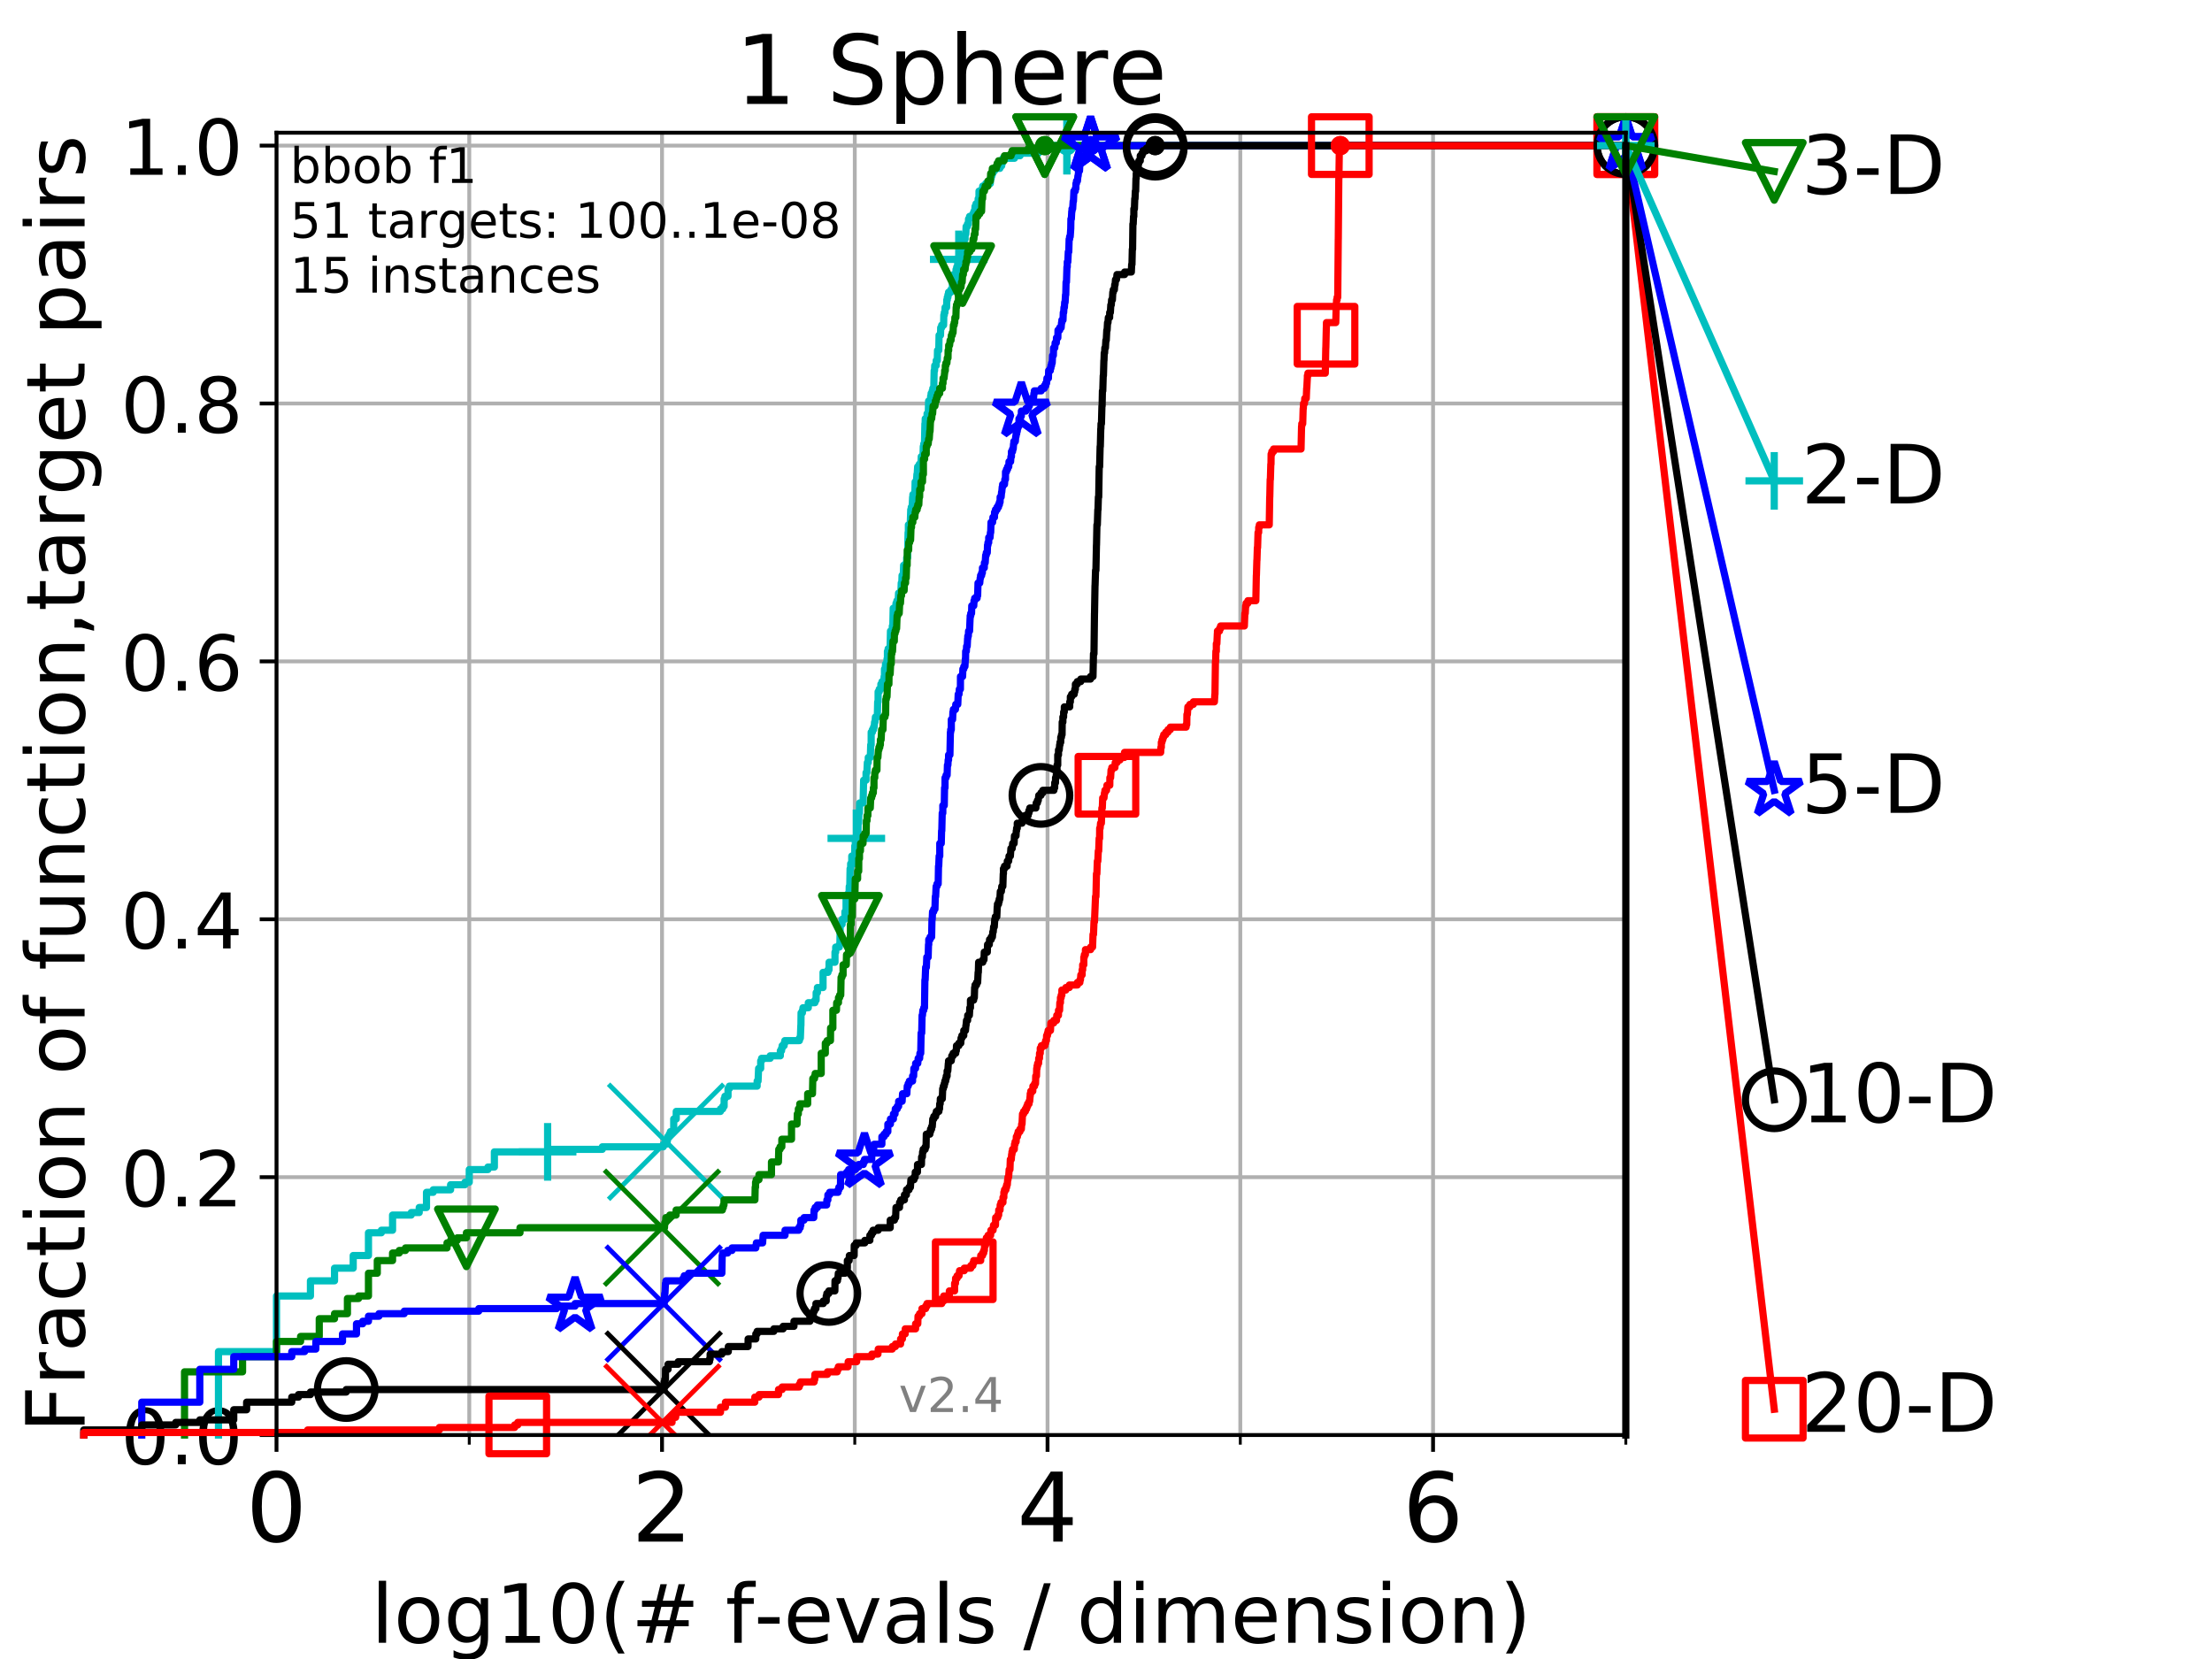 <?xml version="1.0" encoding="utf-8" standalone="no"?>
<!DOCTYPE svg PUBLIC "-//W3C//DTD SVG 1.1//EN"
  "http://www.w3.org/Graphics/SVG/1.1/DTD/svg11.dtd">
<!-- Created with matplotlib (https://matplotlib.org/) -->
<svg height="345.6pt" version="1.1" viewBox="0 0 460.8 345.6" width="460.8pt" xmlns="http://www.w3.org/2000/svg" xmlns:xlink="http://www.w3.org/1999/xlink">
 <defs>
  <style type="text/css">
*{stroke-linecap:butt;stroke-linejoin:round;}
  </style>
 </defs>
 <g id="figure_1">
  <g id="patch_1">
   <path d="M 0 345.6 
L 460.8 345.6 
L 460.8 0 
L 0 0 
z
" style="fill:#ffffff;"/>
  </g>
  <g id="axes_1">
   <g id="patch_2">
    <path d="M 57.6 298.944 
L 338.688 298.944 
L 338.688 27.648 
L 57.6 27.648 
z
" style="fill:#ffffff;"/>
   </g>
   <g id="matplotlib.axis_1">
    <g id="xtick_1">
     <g id="line2d_1">
      <path clip-path="url(#pbe675f145d)" d="M 57.6 298.944 
L 57.6 27.648 
" style="fill:none;stroke:#b0b0b0;stroke-linecap:square;stroke-width:0.8;"/>
     </g>
     <g id="line2d_2">
      <defs>
       <path d="M 0 0 
L 0 3.5 
" id="mc1d32061c0" style="stroke:#000000;stroke-width:0.8;"/>
      </defs>
      <g>
       <use style="stroke:#000000;stroke-width:0.8;" x="57.6" xlink:href="#mc1d32061c0" y="298.944"/>
      </g>
     </g>
     <g id="text_1">
      <!-- 0 -->
      <defs>
       <path d="M 31.781 66.406 
Q 24.172 66.406 20.328 58.906 
Q 16.5 51.422 16.5 36.375 
Q 16.5 21.391 20.328 13.891 
Q 24.172 6.391 31.781 6.391 
Q 39.453 6.391 43.281 13.891 
Q 47.125 21.391 47.125 36.375 
Q 47.125 51.422 43.281 58.906 
Q 39.453 66.406 31.781 66.406 
z
M 31.781 74.219 
Q 44.047 74.219 50.516 64.516 
Q 56.984 54.828 56.984 36.375 
Q 56.984 17.969 50.516 8.266 
Q 44.047 -1.422 31.781 -1.422 
Q 19.531 -1.422 13.062 8.266 
Q 6.594 17.969 6.594 36.375 
Q 6.594 54.828 13.062 64.516 
Q 19.531 74.219 31.781 74.219 
z
" id="DejaVuSans-48"/>
      </defs>
      <g transform="translate(51.237 321.141)scale(0.2 -0.2)">
       <use xlink:href="#DejaVuSans-48"/>
      </g>
     </g>
    </g>
    <g id="xtick_2">
     <g id="line2d_3">
      <path clip-path="url(#pbe675f145d)" d="M 137.911 298.944 
L 137.911 27.648 
" style="fill:none;stroke:#b0b0b0;stroke-linecap:square;stroke-width:0.8;"/>
     </g>
     <g id="line2d_4">
      <g>
       <use style="stroke:#000000;stroke-width:0.8;" x="137.911" xlink:href="#mc1d32061c0" y="298.944"/>
      </g>
     </g>
     <g id="text_2">
      <!-- 2 -->
      <defs>
       <path d="M 19.188 8.297 
L 53.609 8.297 
L 53.609 0 
L 7.328 0 
L 7.328 8.297 
Q 12.938 14.109 22.625 23.891 
Q 32.328 33.688 34.812 36.531 
Q 39.547 41.844 41.422 45.531 
Q 43.312 49.219 43.312 52.781 
Q 43.312 58.594 39.234 62.25 
Q 35.156 65.922 28.609 65.922 
Q 23.969 65.922 18.812 64.312 
Q 13.672 62.703 7.812 59.422 
L 7.812 69.391 
Q 13.766 71.781 18.938 73 
Q 24.125 74.219 28.422 74.219 
Q 39.75 74.219 46.484 68.547 
Q 53.219 62.891 53.219 53.422 
Q 53.219 48.922 51.531 44.891 
Q 49.859 40.875 45.406 35.406 
Q 44.188 33.984 37.641 27.219 
Q 31.109 20.453 19.188 8.297 
z
" id="DejaVuSans-50"/>
      </defs>
      <g transform="translate(131.548 321.141)scale(0.2 -0.2)">
       <use xlink:href="#DejaVuSans-50"/>
      </g>
     </g>
    </g>
    <g id="xtick_3">
     <g id="line2d_5">
      <path clip-path="url(#pbe675f145d)" d="M 218.222 298.944 
L 218.222 27.648 
" style="fill:none;stroke:#b0b0b0;stroke-linecap:square;stroke-width:0.8;"/>
     </g>
     <g id="line2d_6">
      <g>
       <use style="stroke:#000000;stroke-width:0.8;" x="218.222" xlink:href="#mc1d32061c0" y="298.944"/>
      </g>
     </g>
     <g id="text_3">
      <!-- 4 -->
      <defs>
       <path d="M 37.797 64.312 
L 12.891 25.391 
L 37.797 25.391 
z
M 35.203 72.906 
L 47.609 72.906 
L 47.609 25.391 
L 58.016 25.391 
L 58.016 17.188 
L 47.609 17.188 
L 47.609 0 
L 37.797 0 
L 37.797 17.188 
L 4.891 17.188 
L 4.891 26.703 
z
" id="DejaVuSans-52"/>
      </defs>
      <g transform="translate(211.859 321.141)scale(0.2 -0.2)">
       <use xlink:href="#DejaVuSans-52"/>
      </g>
     </g>
    </g>
    <g id="xtick_4">
     <g id="line2d_7">
      <path clip-path="url(#pbe675f145d)" d="M 298.533 298.944 
L 298.533 27.648 
" style="fill:none;stroke:#b0b0b0;stroke-linecap:square;stroke-width:0.8;"/>
     </g>
     <g id="line2d_8">
      <g>
       <use style="stroke:#000000;stroke-width:0.8;" x="298.533" xlink:href="#mc1d32061c0" y="298.944"/>
      </g>
     </g>
     <g id="text_4">
      <!-- 6 -->
      <defs>
       <path d="M 33.016 40.375 
Q 26.375 40.375 22.484 35.828 
Q 18.609 31.297 18.609 23.391 
Q 18.609 15.531 22.484 10.953 
Q 26.375 6.391 33.016 6.391 
Q 39.656 6.391 43.531 10.953 
Q 47.406 15.531 47.406 23.391 
Q 47.406 31.297 43.531 35.828 
Q 39.656 40.375 33.016 40.375 
z
M 52.594 71.297 
L 52.594 62.312 
Q 48.875 64.062 45.094 64.984 
Q 41.312 65.922 37.594 65.922 
Q 27.828 65.922 22.672 59.328 
Q 17.531 52.734 16.797 39.406 
Q 19.672 43.656 24.016 45.922 
Q 28.375 48.188 33.594 48.188 
Q 44.578 48.188 50.953 41.516 
Q 57.328 34.859 57.328 23.391 
Q 57.328 12.156 50.688 5.359 
Q 44.047 -1.422 33.016 -1.422 
Q 20.359 -1.422 13.672 8.266 
Q 6.984 17.969 6.984 36.375 
Q 6.984 53.656 15.188 63.938 
Q 23.391 74.219 37.203 74.219 
Q 40.922 74.219 44.703 73.484 
Q 48.484 72.75 52.594 71.297 
z
" id="DejaVuSans-54"/>
      </defs>
      <g transform="translate(292.17 321.141)scale(0.2 -0.2)">
       <use xlink:href="#DejaVuSans-54"/>
      </g>
     </g>
    </g>
    <g id="xtick_5">
     <g id="line2d_9">
      <path clip-path="url(#pbe675f145d)" d="M 97.755 298.944 
L 97.755 27.648 
" style="fill:none;stroke:#b0b0b0;stroke-linecap:square;stroke-width:0.8;"/>
     </g>
     <g id="line2d_10">
      <defs>
       <path d="M 0 0 
L 0 2 
" id="m4309e145ce" style="stroke:#000000;stroke-width:0.6;"/>
      </defs>
      <g>
       <use style="stroke:#000000;stroke-width:0.6;" x="97.755" xlink:href="#m4309e145ce" y="298.944"/>
      </g>
     </g>
    </g>
    <g id="xtick_6">
     <g id="line2d_11">
      <path clip-path="url(#pbe675f145d)" d="M 178.066 298.944 
L 178.066 27.648 
" style="fill:none;stroke:#b0b0b0;stroke-linecap:square;stroke-width:0.8;"/>
     </g>
     <g id="line2d_12">
      <g>
       <use style="stroke:#000000;stroke-width:0.6;" x="178.066" xlink:href="#m4309e145ce" y="298.944"/>
      </g>
     </g>
    </g>
    <g id="xtick_7">
     <g id="line2d_13">
      <path clip-path="url(#pbe675f145d)" d="M 258.377 298.944 
L 258.377 27.648 
" style="fill:none;stroke:#b0b0b0;stroke-linecap:square;stroke-width:0.8;"/>
     </g>
     <g id="line2d_14">
      <g>
       <use style="stroke:#000000;stroke-width:0.6;" x="258.377" xlink:href="#m4309e145ce" y="298.944"/>
      </g>
     </g>
    </g>
    <g id="xtick_8">
     <g id="line2d_15">
      <path clip-path="url(#pbe675f145d)" d="M 338.688 298.944 
L 338.688 27.648 
" style="fill:none;stroke:#b0b0b0;stroke-linecap:square;stroke-width:0.8;"/>
     </g>
     <g id="line2d_16">
      <g>
       <use style="stroke:#000000;stroke-width:0.6;" x="338.688" xlink:href="#m4309e145ce" y="298.944"/>
      </g>
     </g>
    </g>
    <g id="text_5">
     <!-- log10(# f-evals / dimension) -->
     <defs>
      <path d="M 9.422 75.984 
L 18.406 75.984 
L 18.406 0 
L 9.422 0 
z
" id="DejaVuSans-108"/>
      <path d="M 30.609 48.391 
Q 23.391 48.391 19.188 42.75 
Q 14.984 37.109 14.984 27.297 
Q 14.984 17.484 19.156 11.844 
Q 23.344 6.203 30.609 6.203 
Q 37.797 6.203 41.984 11.859 
Q 46.188 17.531 46.188 27.297 
Q 46.188 37.016 41.984 42.703 
Q 37.797 48.391 30.609 48.391 
z
M 30.609 56 
Q 42.328 56 49.016 48.375 
Q 55.719 40.766 55.719 27.297 
Q 55.719 13.875 49.016 6.219 
Q 42.328 -1.422 30.609 -1.422 
Q 18.844 -1.422 12.172 6.219 
Q 5.516 13.875 5.516 27.297 
Q 5.516 40.766 12.172 48.375 
Q 18.844 56 30.609 56 
z
" id="DejaVuSans-111"/>
      <path d="M 45.406 27.984 
Q 45.406 37.75 41.375 43.109 
Q 37.359 48.484 30.078 48.484 
Q 22.859 48.484 18.828 43.109 
Q 14.797 37.75 14.797 27.984 
Q 14.797 18.266 18.828 12.891 
Q 22.859 7.516 30.078 7.516 
Q 37.359 7.516 41.375 12.891 
Q 45.406 18.266 45.406 27.984 
z
M 54.391 6.781 
Q 54.391 -7.172 48.188 -13.984 
Q 42 -20.797 29.203 -20.797 
Q 24.469 -20.797 20.266 -20.094 
Q 16.062 -19.391 12.109 -17.922 
L 12.109 -9.188 
Q 16.062 -11.328 19.922 -12.344 
Q 23.781 -13.375 27.781 -13.375 
Q 36.625 -13.375 41.016 -8.766 
Q 45.406 -4.156 45.406 5.172 
L 45.406 9.625 
Q 42.625 4.781 38.281 2.391 
Q 33.938 0 27.875 0 
Q 17.828 0 11.672 7.656 
Q 5.516 15.328 5.516 27.984 
Q 5.516 40.672 11.672 48.328 
Q 17.828 56 27.875 56 
Q 33.938 56 38.281 53.609 
Q 42.625 51.219 45.406 46.391 
L 45.406 54.688 
L 54.391 54.688 
z
" id="DejaVuSans-103"/>
      <path d="M 12.406 8.297 
L 28.516 8.297 
L 28.516 63.922 
L 10.984 60.406 
L 10.984 69.391 
L 28.422 72.906 
L 38.281 72.906 
L 38.281 8.297 
L 54.391 8.297 
L 54.391 0 
L 12.406 0 
z
" id="DejaVuSans-49"/>
      <path d="M 31 75.875 
Q 24.469 64.656 21.281 53.656 
Q 18.109 42.672 18.109 31.391 
Q 18.109 20.125 21.312 9.062 
Q 24.516 -2 31 -13.188 
L 23.188 -13.188 
Q 15.875 -1.703 12.234 9.375 
Q 8.594 20.453 8.594 31.391 
Q 8.594 42.281 12.203 53.312 
Q 15.828 64.359 23.188 75.875 
z
" id="DejaVuSans-40"/>
      <path d="M 51.125 44 
L 36.922 44 
L 32.812 27.688 
L 47.125 27.688 
z
M 43.797 71.781 
L 38.719 51.516 
L 52.984 51.516 
L 58.109 71.781 
L 65.922 71.781 
L 60.891 51.516 
L 76.125 51.516 
L 76.125 44 
L 58.984 44 
L 54.984 27.688 
L 70.516 27.688 
L 70.516 20.219 
L 53.078 20.219 
L 48 0 
L 40.188 0 
L 45.219 20.219 
L 30.906 20.219 
L 25.875 0 
L 18.016 0 
L 23.094 20.219 
L 7.719 20.219 
L 7.719 27.688 
L 24.906 27.688 
L 29 44 
L 13.281 44 
L 13.281 51.516 
L 30.906 51.516 
L 35.891 71.781 
z
" id="DejaVuSans-35"/>
      <path id="DejaVuSans-32"/>
      <path d="M 37.109 75.984 
L 37.109 68.5 
L 28.516 68.5 
Q 23.688 68.5 21.797 66.547 
Q 19.922 64.594 19.922 59.516 
L 19.922 54.688 
L 34.719 54.688 
L 34.719 47.703 
L 19.922 47.703 
L 19.922 0 
L 10.891 0 
L 10.891 47.703 
L 2.297 47.703 
L 2.297 54.688 
L 10.891 54.688 
L 10.891 58.5 
Q 10.891 67.625 15.141 71.797 
Q 19.391 75.984 28.609 75.984 
z
" id="DejaVuSans-102"/>
      <path d="M 4.891 31.391 
L 31.203 31.391 
L 31.203 23.391 
L 4.891 23.391 
z
" id="DejaVuSans-45"/>
      <path d="M 56.203 29.594 
L 56.203 25.203 
L 14.891 25.203 
Q 15.484 15.922 20.484 11.062 
Q 25.484 6.203 34.422 6.203 
Q 39.594 6.203 44.453 7.469 
Q 49.312 8.734 54.109 11.281 
L 54.109 2.781 
Q 49.266 0.734 44.188 -0.344 
Q 39.109 -1.422 33.891 -1.422 
Q 20.797 -1.422 13.156 6.188 
Q 5.516 13.812 5.516 26.812 
Q 5.516 40.234 12.766 48.109 
Q 20.016 56 32.328 56 
Q 43.359 56 49.781 48.891 
Q 56.203 41.797 56.203 29.594 
z
M 47.219 32.234 
Q 47.125 39.594 43.094 43.984 
Q 39.062 48.391 32.422 48.391 
Q 24.906 48.391 20.391 44.141 
Q 15.875 39.891 15.188 32.172 
z
" id="DejaVuSans-101"/>
      <path d="M 2.984 54.688 
L 12.5 54.688 
L 29.594 8.797 
L 46.688 54.688 
L 56.203 54.688 
L 35.688 0 
L 23.484 0 
z
" id="DejaVuSans-118"/>
      <path d="M 34.281 27.484 
Q 23.391 27.484 19.188 25 
Q 14.984 22.516 14.984 16.5 
Q 14.984 11.719 18.141 8.906 
Q 21.297 6.109 26.703 6.109 
Q 34.188 6.109 38.703 11.406 
Q 43.219 16.703 43.219 25.484 
L 43.219 27.484 
z
M 52.203 31.203 
L 52.203 0 
L 43.219 0 
L 43.219 8.297 
Q 40.141 3.328 35.547 0.953 
Q 30.953 -1.422 24.312 -1.422 
Q 15.922 -1.422 10.953 3.297 
Q 6 8.016 6 15.922 
Q 6 25.141 12.172 29.828 
Q 18.359 34.516 30.609 34.516 
L 43.219 34.516 
L 43.219 35.406 
Q 43.219 41.609 39.141 45 
Q 35.062 48.391 27.688 48.391 
Q 23 48.391 18.547 47.266 
Q 14.109 46.141 10.016 43.891 
L 10.016 52.203 
Q 14.938 54.109 19.578 55.047 
Q 24.219 56 28.609 56 
Q 40.484 56 46.344 49.844 
Q 52.203 43.703 52.203 31.203 
z
" id="DejaVuSans-97"/>
      <path d="M 44.281 53.078 
L 44.281 44.578 
Q 40.484 46.531 36.375 47.5 
Q 32.281 48.484 27.875 48.484 
Q 21.188 48.484 17.844 46.438 
Q 14.5 44.391 14.5 40.281 
Q 14.5 37.156 16.891 35.375 
Q 19.281 33.594 26.516 31.984 
L 29.594 31.297 
Q 39.156 29.25 43.188 25.516 
Q 47.219 21.781 47.219 15.094 
Q 47.219 7.469 41.188 3.016 
Q 35.156 -1.422 24.609 -1.422 
Q 20.219 -1.422 15.453 -0.562 
Q 10.688 0.297 5.422 2 
L 5.422 11.281 
Q 10.406 8.688 15.234 7.391 
Q 20.062 6.109 24.812 6.109 
Q 31.156 6.109 34.562 8.281 
Q 37.984 10.453 37.984 14.406 
Q 37.984 18.062 35.516 20.016 
Q 33.062 21.969 24.703 23.781 
L 21.578 24.516 
Q 13.234 26.266 9.516 29.906 
Q 5.812 33.547 5.812 39.891 
Q 5.812 47.609 11.281 51.797 
Q 16.75 56 26.812 56 
Q 31.781 56 36.172 55.266 
Q 40.578 54.547 44.281 53.078 
z
" id="DejaVuSans-115"/>
      <path d="M 25.391 72.906 
L 33.688 72.906 
L 8.297 -9.281 
L 0 -9.281 
z
" id="DejaVuSans-47"/>
      <path d="M 45.406 46.391 
L 45.406 75.984 
L 54.391 75.984 
L 54.391 0 
L 45.406 0 
L 45.406 8.203 
Q 42.578 3.328 38.25 0.953 
Q 33.938 -1.422 27.875 -1.422 
Q 17.969 -1.422 11.734 6.484 
Q 5.516 14.406 5.516 27.297 
Q 5.516 40.188 11.734 48.094 
Q 17.969 56 27.875 56 
Q 33.938 56 38.25 53.625 
Q 42.578 51.266 45.406 46.391 
z
M 14.797 27.297 
Q 14.797 17.391 18.875 11.75 
Q 22.953 6.109 30.078 6.109 
Q 37.203 6.109 41.297 11.75 
Q 45.406 17.391 45.406 27.297 
Q 45.406 37.203 41.297 42.844 
Q 37.203 48.484 30.078 48.484 
Q 22.953 48.484 18.875 42.844 
Q 14.797 37.203 14.797 27.297 
z
" id="DejaVuSans-100"/>
      <path d="M 9.422 54.688 
L 18.406 54.688 
L 18.406 0 
L 9.422 0 
z
M 9.422 75.984 
L 18.406 75.984 
L 18.406 64.594 
L 9.422 64.594 
z
" id="DejaVuSans-105"/>
      <path d="M 52 44.188 
Q 55.375 50.25 60.062 53.125 
Q 64.75 56 71.094 56 
Q 79.641 56 84.281 50.016 
Q 88.922 44.047 88.922 33.016 
L 88.922 0 
L 79.891 0 
L 79.891 32.719 
Q 79.891 40.578 77.094 44.375 
Q 74.312 48.188 68.609 48.188 
Q 61.625 48.188 57.562 43.547 
Q 53.516 38.922 53.516 30.906 
L 53.516 0 
L 44.484 0 
L 44.484 32.719 
Q 44.484 40.625 41.703 44.406 
Q 38.922 48.188 33.109 48.188 
Q 26.219 48.188 22.156 43.531 
Q 18.109 38.875 18.109 30.906 
L 18.109 0 
L 9.078 0 
L 9.078 54.688 
L 18.109 54.688 
L 18.109 46.188 
Q 21.188 51.219 25.484 53.609 
Q 29.781 56 35.688 56 
Q 41.656 56 45.828 52.969 
Q 50 49.953 52 44.188 
z
" id="DejaVuSans-109"/>
      <path d="M 54.891 33.016 
L 54.891 0 
L 45.906 0 
L 45.906 32.719 
Q 45.906 40.484 42.875 44.328 
Q 39.844 48.188 33.797 48.188 
Q 26.516 48.188 22.312 43.547 
Q 18.109 38.922 18.109 30.906 
L 18.109 0 
L 9.078 0 
L 9.078 54.688 
L 18.109 54.688 
L 18.109 46.188 
Q 21.344 51.125 25.703 53.562 
Q 30.078 56 35.797 56 
Q 45.219 56 50.047 50.172 
Q 54.891 44.344 54.891 33.016 
z
" id="DejaVuSans-110"/>
      <path d="M 8.016 75.875 
L 15.828 75.875 
Q 23.141 64.359 26.781 53.312 
Q 30.422 42.281 30.422 31.391 
Q 30.422 20.453 26.781 9.375 
Q 23.141 -1.703 15.828 -13.188 
L 8.016 -13.188 
Q 14.5 -2 17.703 9.062 
Q 20.906 20.125 20.906 31.391 
Q 20.906 42.672 17.703 53.656 
Q 14.5 64.656 8.016 75.875 
z
" id="DejaVuSans-41"/>
     </defs>
     <g transform="translate(77.303 342.218)scale(0.17 -0.17)">
      <use xlink:href="#DejaVuSans-108"/>
      <use x="27.783" xlink:href="#DejaVuSans-111"/>
      <use x="88.965" xlink:href="#DejaVuSans-103"/>
      <use x="152.441" xlink:href="#DejaVuSans-49"/>
      <use x="216.064" xlink:href="#DejaVuSans-48"/>
      <use x="279.688" xlink:href="#DejaVuSans-40"/>
      <use x="318.701" xlink:href="#DejaVuSans-35"/>
      <use x="402.49" xlink:href="#DejaVuSans-32"/>
      <use x="434.277" xlink:href="#DejaVuSans-102"/>
      <use x="469.404" xlink:href="#DejaVuSans-45"/>
      <use x="505.488" xlink:href="#DejaVuSans-101"/>
      <use x="567.012" xlink:href="#DejaVuSans-118"/>
      <use x="626.191" xlink:href="#DejaVuSans-97"/>
      <use x="687.471" xlink:href="#DejaVuSans-108"/>
      <use x="715.254" xlink:href="#DejaVuSans-115"/>
      <use x="767.354" xlink:href="#DejaVuSans-32"/>
      <use x="799.141" xlink:href="#DejaVuSans-47"/>
      <use x="832.832" xlink:href="#DejaVuSans-32"/>
      <use x="864.619" xlink:href="#DejaVuSans-100"/>
      <use x="928.096" xlink:href="#DejaVuSans-105"/>
      <use x="955.879" xlink:href="#DejaVuSans-109"/>
      <use x="1053.291" xlink:href="#DejaVuSans-101"/>
      <use x="1114.814" xlink:href="#DejaVuSans-110"/>
      <use x="1178.193" xlink:href="#DejaVuSans-115"/>
      <use x="1230.293" xlink:href="#DejaVuSans-105"/>
      <use x="1258.076" xlink:href="#DejaVuSans-111"/>
      <use x="1319.258" xlink:href="#DejaVuSans-110"/>
      <use x="1382.637" xlink:href="#DejaVuSans-41"/>
     </g>
    </g>
   </g>
   <g id="matplotlib.axis_2">
    <g id="ytick_1">
     <g id="line2d_17">
      <path clip-path="url(#pbe675f145d)" d="M 57.6 298.944 
L 338.688 298.944 
" style="fill:none;stroke:#b0b0b0;stroke-linecap:square;stroke-width:0.8;"/>
     </g>
     <g id="line2d_18">
      <defs>
       <path d="M 0 0 
L -3.5 0 
" id="m858f1f3e2d" style="stroke:#000000;stroke-width:0.8;"/>
      </defs>
      <g>
       <use style="stroke:#000000;stroke-width:0.8;" x="57.6" xlink:href="#m858f1f3e2d" y="298.944"/>
      </g>
     </g>
     <g id="text_6">
      <!-- 0.0 -->
      <defs>
       <path d="M 10.688 12.406 
L 21 12.406 
L 21 0 
L 10.688 0 
z
" id="DejaVuSans-46"/>
      </defs>
      <g transform="translate(25.155 305.023)scale(0.16 -0.16)">
       <use xlink:href="#DejaVuSans-48"/>
       <use x="63.623" xlink:href="#DejaVuSans-46"/>
       <use x="95.41" xlink:href="#DejaVuSans-48"/>
      </g>
     </g>
    </g>
    <g id="ytick_2">
     <g id="line2d_19">
      <path clip-path="url(#pbe675f145d)" d="M 57.6 245.222 
L 338.688 245.222 
" style="fill:none;stroke:#b0b0b0;stroke-linecap:square;stroke-width:0.8;"/>
     </g>
     <g id="line2d_20">
      <g>
       <use style="stroke:#000000;stroke-width:0.8;" x="57.6" xlink:href="#m858f1f3e2d" y="245.222"/>
      </g>
     </g>
     <g id="text_7">
      <!-- 0.2 -->
      <g transform="translate(25.155 251.301)scale(0.16 -0.16)">
       <use xlink:href="#DejaVuSans-48"/>
       <use x="63.623" xlink:href="#DejaVuSans-46"/>
       <use x="95.41" xlink:href="#DejaVuSans-50"/>
      </g>
     </g>
    </g>
    <g id="ytick_3">
     <g id="line2d_21">
      <path clip-path="url(#pbe675f145d)" d="M 57.6 191.5 
L 338.688 191.5 
" style="fill:none;stroke:#b0b0b0;stroke-linecap:square;stroke-width:0.8;"/>
     </g>
     <g id="line2d_22">
      <g>
       <use style="stroke:#000000;stroke-width:0.8;" x="57.6" xlink:href="#m858f1f3e2d" y="191.5"/>
      </g>
     </g>
     <g id="text_8">
      <!-- 0.4 -->
      <g transform="translate(25.155 197.579)scale(0.16 -0.16)">
       <use xlink:href="#DejaVuSans-48"/>
       <use x="63.623" xlink:href="#DejaVuSans-46"/>
       <use x="95.41" xlink:href="#DejaVuSans-52"/>
      </g>
     </g>
    </g>
    <g id="ytick_4">
     <g id="line2d_23">
      <path clip-path="url(#pbe675f145d)" d="M 57.6 137.778 
L 338.688 137.778 
" style="fill:none;stroke:#b0b0b0;stroke-linecap:square;stroke-width:0.8;"/>
     </g>
     <g id="line2d_24">
      <g>
       <use style="stroke:#000000;stroke-width:0.8;" x="57.6" xlink:href="#m858f1f3e2d" y="137.778"/>
      </g>
     </g>
     <g id="text_9">
      <!-- 0.6 -->
      <g transform="translate(25.155 143.857)scale(0.16 -0.16)">
       <use xlink:href="#DejaVuSans-48"/>
       <use x="63.623" xlink:href="#DejaVuSans-46"/>
       <use x="95.41" xlink:href="#DejaVuSans-54"/>
      </g>
     </g>
    </g>
    <g id="ytick_5">
     <g id="line2d_25">
      <path clip-path="url(#pbe675f145d)" d="M 57.6 84.056 
L 338.688 84.056 
" style="fill:none;stroke:#b0b0b0;stroke-linecap:square;stroke-width:0.8;"/>
     </g>
     <g id="line2d_26">
      <g>
       <use style="stroke:#000000;stroke-width:0.8;" x="57.6" xlink:href="#m858f1f3e2d" y="84.056"/>
      </g>
     </g>
     <g id="text_10">
      <!-- 0.8 -->
      <defs>
       <path d="M 31.781 34.625 
Q 24.75 34.625 20.719 30.859 
Q 16.703 27.094 16.703 20.516 
Q 16.703 13.922 20.719 10.156 
Q 24.75 6.391 31.781 6.391 
Q 38.812 6.391 42.859 10.172 
Q 46.922 13.969 46.922 20.516 
Q 46.922 27.094 42.891 30.859 
Q 38.875 34.625 31.781 34.625 
z
M 21.922 38.812 
Q 15.578 40.375 12.031 44.719 
Q 8.5 49.078 8.5 55.328 
Q 8.5 64.062 14.719 69.141 
Q 20.953 74.219 31.781 74.219 
Q 42.672 74.219 48.875 69.141 
Q 55.078 64.062 55.078 55.328 
Q 55.078 49.078 51.531 44.719 
Q 48 40.375 41.703 38.812 
Q 48.828 37.156 52.797 32.312 
Q 56.781 27.484 56.781 20.516 
Q 56.781 9.906 50.312 4.234 
Q 43.844 -1.422 31.781 -1.422 
Q 19.734 -1.422 13.25 4.234 
Q 6.781 9.906 6.781 20.516 
Q 6.781 27.484 10.781 32.312 
Q 14.797 37.156 21.922 38.812 
z
M 18.312 54.391 
Q 18.312 48.734 21.844 45.562 
Q 25.391 42.391 31.781 42.391 
Q 38.141 42.391 41.719 45.562 
Q 45.312 48.734 45.312 54.391 
Q 45.312 60.062 41.719 63.234 
Q 38.141 66.406 31.781 66.406 
Q 25.391 66.406 21.844 63.234 
Q 18.312 60.062 18.312 54.391 
z
" id="DejaVuSans-56"/>
      </defs>
      <g transform="translate(25.155 90.135)scale(0.16 -0.16)">
       <use xlink:href="#DejaVuSans-48"/>
       <use x="63.623" xlink:href="#DejaVuSans-46"/>
       <use x="95.41" xlink:href="#DejaVuSans-56"/>
      </g>
     </g>
    </g>
    <g id="ytick_6">
     <g id="line2d_27">
      <path clip-path="url(#pbe675f145d)" d="M 57.6 30.334 
L 338.688 30.334 
" style="fill:none;stroke:#b0b0b0;stroke-linecap:square;stroke-width:0.8;"/>
     </g>
     <g id="line2d_28">
      <g>
       <use style="stroke:#000000;stroke-width:0.8;" x="57.6" xlink:href="#m858f1f3e2d" y="30.334"/>
      </g>
     </g>
     <g id="text_11">
      <!-- 1.0 -->
      <g transform="translate(25.155 36.413)scale(0.16 -0.16)">
       <use xlink:href="#DejaVuSans-49"/>
       <use x="63.623" xlink:href="#DejaVuSans-46"/>
       <use x="95.41" xlink:href="#DejaVuSans-48"/>
      </g>
     </g>
    </g>
    <g id="text_12">
     <!-- Fraction of function,target pairs -->
     <defs>
      <path d="M 9.812 72.906 
L 51.703 72.906 
L 51.703 64.594 
L 19.672 64.594 
L 19.672 43.109 
L 48.578 43.109 
L 48.578 34.812 
L 19.672 34.812 
L 19.672 0 
L 9.812 0 
z
" id="DejaVuSans-70"/>
      <path d="M 41.109 46.297 
Q 39.594 47.172 37.812 47.578 
Q 36.031 48 33.891 48 
Q 26.266 48 22.188 43.047 
Q 18.109 38.094 18.109 28.812 
L 18.109 0 
L 9.078 0 
L 9.078 54.688 
L 18.109 54.688 
L 18.109 46.188 
Q 20.953 51.172 25.484 53.578 
Q 30.031 56 36.531 56 
Q 37.453 56 38.578 55.875 
Q 39.703 55.766 41.062 55.516 
z
" id="DejaVuSans-114"/>
      <path d="M 48.781 52.594 
L 48.781 44.188 
Q 44.969 46.297 41.141 47.344 
Q 37.312 48.391 33.406 48.391 
Q 24.656 48.391 19.812 42.844 
Q 14.984 37.312 14.984 27.297 
Q 14.984 17.281 19.812 11.734 
Q 24.656 6.203 33.406 6.203 
Q 37.312 6.203 41.141 7.25 
Q 44.969 8.297 48.781 10.406 
L 48.781 2.094 
Q 45.016 0.344 40.984 -0.531 
Q 36.969 -1.422 32.422 -1.422 
Q 20.062 -1.422 12.781 6.344 
Q 5.516 14.109 5.516 27.297 
Q 5.516 40.672 12.859 48.328 
Q 20.219 56 33.016 56 
Q 37.156 56 41.109 55.141 
Q 45.062 54.297 48.781 52.594 
z
" id="DejaVuSans-99"/>
      <path d="M 18.312 70.219 
L 18.312 54.688 
L 36.812 54.688 
L 36.812 47.703 
L 18.312 47.703 
L 18.312 18.016 
Q 18.312 11.328 20.141 9.422 
Q 21.969 7.516 27.594 7.516 
L 36.812 7.516 
L 36.812 0 
L 27.594 0 
Q 17.188 0 13.234 3.875 
Q 9.281 7.766 9.281 18.016 
L 9.281 47.703 
L 2.688 47.703 
L 2.688 54.688 
L 9.281 54.688 
L 9.281 70.219 
z
" id="DejaVuSans-116"/>
      <path d="M 8.5 21.578 
L 8.5 54.688 
L 17.484 54.688 
L 17.484 21.922 
Q 17.484 14.156 20.5 10.266 
Q 23.531 6.391 29.594 6.391 
Q 36.859 6.391 41.078 11.031 
Q 45.312 15.672 45.312 23.688 
L 45.312 54.688 
L 54.297 54.688 
L 54.297 0 
L 45.312 0 
L 45.312 8.406 
Q 42.047 3.422 37.719 1 
Q 33.406 -1.422 27.688 -1.422 
Q 18.266 -1.422 13.375 4.438 
Q 8.5 10.297 8.5 21.578 
z
M 31.109 56 
z
" id="DejaVuSans-117"/>
      <path d="M 11.719 12.406 
L 22.016 12.406 
L 22.016 4 
L 14.016 -11.625 
L 7.719 -11.625 
L 11.719 4 
z
" id="DejaVuSans-44"/>
      <path d="M 18.109 8.203 
L 18.109 -20.797 
L 9.078 -20.797 
L 9.078 54.688 
L 18.109 54.688 
L 18.109 46.391 
Q 20.953 51.266 25.266 53.625 
Q 29.594 56 35.594 56 
Q 45.562 56 51.781 48.094 
Q 58.016 40.188 58.016 27.297 
Q 58.016 14.406 51.781 6.484 
Q 45.562 -1.422 35.594 -1.422 
Q 29.594 -1.422 25.266 0.953 
Q 20.953 3.328 18.109 8.203 
z
M 48.688 27.297 
Q 48.688 37.203 44.609 42.844 
Q 40.531 48.484 33.406 48.484 
Q 26.266 48.484 22.188 42.844 
Q 18.109 37.203 18.109 27.297 
Q 18.109 17.391 22.188 11.75 
Q 26.266 6.109 33.406 6.109 
Q 40.531 6.109 44.609 11.75 
Q 48.688 17.391 48.688 27.297 
z
" id="DejaVuSans-112"/>
     </defs>
     <g transform="translate(17.62 298.435)rotate(-90)scale(0.17 -0.17)">
      <use xlink:href="#DejaVuSans-70"/>
      <use x="57.41" xlink:href="#DejaVuSans-114"/>
      <use x="98.523" xlink:href="#DejaVuSans-97"/>
      <use x="159.803" xlink:href="#DejaVuSans-99"/>
      <use x="214.783" xlink:href="#DejaVuSans-116"/>
      <use x="253.992" xlink:href="#DejaVuSans-105"/>
      <use x="281.775" xlink:href="#DejaVuSans-111"/>
      <use x="342.957" xlink:href="#DejaVuSans-110"/>
      <use x="406.336" xlink:href="#DejaVuSans-32"/>
      <use x="438.123" xlink:href="#DejaVuSans-111"/>
      <use x="499.305" xlink:href="#DejaVuSans-102"/>
      <use x="534.51" xlink:href="#DejaVuSans-32"/>
      <use x="566.297" xlink:href="#DejaVuSans-102"/>
      <use x="601.502" xlink:href="#DejaVuSans-117"/>
      <use x="664.881" xlink:href="#DejaVuSans-110"/>
      <use x="728.26" xlink:href="#DejaVuSans-99"/>
      <use x="783.24" xlink:href="#DejaVuSans-116"/>
      <use x="822.449" xlink:href="#DejaVuSans-105"/>
      <use x="850.232" xlink:href="#DejaVuSans-111"/>
      <use x="911.414" xlink:href="#DejaVuSans-110"/>
      <use x="974.793" xlink:href="#DejaVuSans-44"/>
      <use x="1006.58" xlink:href="#DejaVuSans-116"/>
      <use x="1045.789" xlink:href="#DejaVuSans-97"/>
      <use x="1107.068" xlink:href="#DejaVuSans-114"/>
      <use x="1148.166" xlink:href="#DejaVuSans-103"/>
      <use x="1211.643" xlink:href="#DejaVuSans-101"/>
      <use x="1273.166" xlink:href="#DejaVuSans-116"/>
      <use x="1312.375" xlink:href="#DejaVuSans-32"/>
      <use x="1344.162" xlink:href="#DejaVuSans-112"/>
      <use x="1407.639" xlink:href="#DejaVuSans-97"/>
      <use x="1468.918" xlink:href="#DejaVuSans-105"/>
      <use x="1496.701" xlink:href="#DejaVuSans-114"/>
      <use x="1537.814" xlink:href="#DejaVuSans-115"/>
     </g>
    </g>
   </g>
   <g id="line2d_29">
    <defs>
     <path d="M 0 1.5 
C 0.398 1.5 0.779 1.342 1.061 1.061 
C 1.342 0.779 1.5 0.398 1.5 0 
C 1.5 -0.398 1.342 -0.779 1.061 -1.061 
C 0.779 -1.342 0.398 -1.5 0 -1.5 
C -0.398 -1.5 -0.779 -1.342 -1.061 -1.061 
C -1.342 -0.779 -1.5 -0.398 -1.5 0 
C -1.5 0.398 -1.342 0.779 -1.061 1.061 
C -0.779 1.342 -0.398 1.5 0 1.5 
z
" id="me889c12043" style="stroke:#00bfbf;"/>
    </defs>
    <g>
     <use style="fill:#00bfbf;stroke:#00bfbf;" x="222.262" xlink:href="#me889c12043" y="30.334"/>
     <use style="fill:#00bfbf;stroke:#00bfbf;" x="222.262" xlink:href="#me889c12043" y="30.334"/>
    </g>
   </g>
   <g id="line2d_30">
    <path d="M 45.512 298.944 
L 45.512 281.563 
L 57.6 281.563 
L 57.6 269.976 
L 64.671 269.976 
L 64.671 266.816 
L 69.688 266.816 
L 69.688 264.183 
L 73.579 264.183 
L 73.579 261.549 
L 76.759 261.549 
L 76.759 256.809 
L 79.447 256.809 
L 79.447 256.282 
L 81.776 256.282 
L 81.776 253.122 
L 85.667 253.122 
L 85.667 252.596 
L 87.33 252.596 
L 87.33 251.542 
L 88.847 251.542 
L 88.847 248.382 
L 90.243 248.382 
L 90.243 247.855 
L 93.864 247.855 
L 93.864 246.802 
L 96.861 246.802 
L 96.861 246.275 
L 97.755 246.275 
L 97.755 243.642 
L 101.647 243.642 
L 101.647 243.115 
L 102.989 243.115 
L 102.989 239.955 
L 114.08 239.955 
L 114.08 239.428 
L 125.471 239.428 
L 125.471 238.902 
L 138.171 238.902 
L 138.171 238.375 
L 138.762 238.375 
L 138.762 237.848 
L 139.009 237.848 
L 139.091 236.795 
L 139.414 236.795 
L 139.414 236.268 
L 139.652 236.268 
L 139.652 235.742 
L 140.348 235.742 
L 140.348 233.108 
L 140.871 233.108 
L 140.871 231.528 
L 150.086 231.528 
L 150.086 231.001 
L 150.557 231.001 
L 150.557 230.475 
L 150.85 230.475 
L 150.85 228.895 
L 151.015 228.895 
L 151.015 228.368 
L 151.661 228.368 
L 151.661 226.788 
L 151.936 226.788 
L 151.936 226.261 
L 157.726 226.261 
L 157.726 225.208 
L 157.921 225.208 
L 158.031 222.575 
L 158.466 222.575 
L 158.466 220.994 
L 158.653 220.994 
L 158.653 220.468 
L 160.442 220.468 
L 160.442 219.941 
L 162.56 219.941 
L 162.56 218.888 
L 162.813 218.888 
L 162.813 218.361 
L 162.938 218.361 
L 162.938 217.834 
L 163.348 217.834 
L 163.348 217.308 
L 163.489 217.308 
L 163.489 216.781 
L 166.528 216.781 
L 166.528 216.254 
L 166.729 216.254 
L 166.829 213.621 
L 166.846 213.621 
L 166.879 210.987 
L 167.158 210.987 
L 167.158 210.461 
L 167.272 210.461 
L 167.272 209.934 
L 168.385 209.934 
L 168.385 208.881 
L 169.758 208.881 
L 169.758 208.354 
L 170.009 208.354 
L 170.023 206.774 
L 170.283 206.774 
L 170.283 205.721 
L 171.456 205.721 
L 171.456 202.56 
L 172.482 202.56 
L 172.482 202.034 
L 172.697 202.034 
L 172.709 200.454 
L 173.944 200.454 
L 173.944 198.347 
L 174.087 198.347 
L 174.087 197.294 
L 174.838 197.294 
L 174.838 196.767 
L 174.963 196.767 
L 175.036 192.553 
L 175.426 192.553 
L 175.426 191.5 
L 176.014 191.5 
L 176.014 189.92 
L 176.248 189.92 
L 176.258 186.76 
L 176.593 186.76 
L 176.593 186.233 
L 176.876 186.233 
L 176.913 184.653 
L 177.024 184.653 
L 177.089 180.966 
L 177.208 180.966 
L 177.208 179.913 
L 177.436 179.913 
L 177.436 178.333 
L 178.058 178.333 
L 178.058 176.226 
L 178.171 176.226 
L 178.179 174.646 
L 178.386 174.646 
L 178.48 173.593 
L 178.733 173.593 
L 178.767 171.486 
L 178.867 171.486 
L 178.925 169.379 
L 179.033 169.379 
L 179.082 167.272 
L 179.8 167.272 
L 179.91 162.532 
L 180.412 162.532 
L 180.412 160.952 
L 180.587 160.952 
L 180.685 158.846 
L 180.871 158.846 
L 180.871 157.792 
L 181.304 157.792 
L 181.383 155.159 
L 181.477 155.159 
L 181.484 152.525 
L 181.733 152.525 
L 181.733 151.999 
L 181.972 151.999 
L 181.972 151.472 
L 182.104 151.472 
L 182.193 150.419 
L 182.283 150.419 
L 182.365 149.365 
L 182.762 149.365 
L 182.835 146.205 
L 182.921 146.205 
L 182.928 144.098 
L 183.157 144.098 
L 183.157 143.572 
L 183.499 143.572 
L 183.499 142.518 
L 183.74 142.518 
L 183.74 141.992 
L 184.108 141.992 
L 184.175 140.938 
L 184.255 140.938 
L 184.255 139.358 
L 184.407 139.358 
L 184.474 138.305 
L 184.749 138.305 
L 184.785 137.251 
L 184.868 137.251 
L 184.868 135.671 
L 185.015 135.671 
L 185.015 135.145 
L 185.42 135.145 
L 185.5 131.458 
L 185.866 131.458 
L 185.888 130.404 
L 185.988 130.404 
L 186.066 126.718 
L 186.581 126.718 
L 186.656 125.664 
L 186.842 125.664 
L 186.842 125.138 
L 187.114 125.138 
L 187.186 123.558 
L 187.67 123.558 
L 187.741 121.451 
L 187.86 121.451 
L 187.915 119.871 
L 188.171 119.871 
L 188.239 117.764 
L 188.757 117.764 
L 188.757 117.237 
L 188.875 117.237 
L 188.875 116.184 
L 189.066 116.184 
L 189.172 110.917 
L 189.232 110.917 
L 189.232 109.337 
L 189.614 109.337 
L 189.722 106.177 
L 189.833 106.177 
L 189.833 105.65 
L 190.014 105.65 
L 190.115 103.543 
L 190.172 103.543 
L 190.172 103.017 
L 190.581 103.017 
L 190.636 100.383 
L 190.914 100.383 
L 191.009 98.803 
L 191.063 98.803 
L 191.166 97.223 
L 191.509 97.223 
L 191.509 96.697 
L 191.856 96.697 
L 191.911 95.116 
L 192.282 95.116 
L 192.336 93.01 
L 192.428 93.01 
L 192.428 92.483 
L 192.584 92.483 
L 192.671 88.27 
L 192.72 88.27 
L 192.743 87.216 
L 193.122 87.216 
L 193.125 86.163 
L 193.377 86.163 
L 193.446 83.529 
L 193.832 83.529 
L 193.878 82.476 
L 193.965 82.476 
L 193.965 81.949 
L 194.188 81.949 
L 194.188 81.423 
L 194.319 81.423 
L 194.319 80.896 
L 194.521 80.896 
L 194.602 77.209 
L 194.686 77.209 
L 194.723 76.156 
L 195.026 76.156 
L 195.026 75.102 
L 195.255 75.102 
L 195.3 72.996 
L 195.561 72.996 
L 195.625 69.836 
L 195.925 69.836 
L 195.966 68.255 
L 196.171 68.255 
L 196.171 67.729 
L 196.571 67.729 
L 196.613 65.622 
L 196.718 65.622 
L 196.718 65.095 
L 196.855 65.095 
L 196.876 64.042 
L 197.193 64.042 
L 197.231 62.462 
L 197.335 62.462 
L 197.335 61.935 
L 197.468 61.935 
L 197.468 61.409 
L 197.596 61.409 
L 197.596 60.882 
L 198.076 60.882 
L 198.076 60.355 
L 198.375 60.355 
L 198.413 58.775 
L 198.6 58.775 
L 198.651 57.195 
L 199.155 57.195 
L 199.155 56.142 
L 199.303 56.142 
L 199.303 55.615 
L 199.482 55.615 
L 199.515 54.562 
L 199.683 54.562 
L 199.723 53.508 
L 200.043 53.508 
L 200.043 52.982 
L 200.259 52.982 
L 200.259 52.455 
L 200.712 52.455 
L 200.798 50.348 
L 200.857 50.348 
L 200.857 49.821 
L 201.052 49.821 
L 201.052 48.768 
L 201.205 48.768 
L 201.258 47.188 
L 201.535 47.188 
L 201.535 46.661 
L 201.734 46.661 
L 201.765 45.608 
L 201.976 45.608 
L 201.976 45.081 
L 202.654 45.081 
L 202.654 44.555 
L 202.882 44.555 
L 202.882 44.028 
L 203.056 44.028 
L 203.122 42.975 
L 203.318 42.975 
L 203.318 42.448 
L 203.743 42.448 
L 203.771 41.395 
L 203.932 41.395 
L 203.946 39.814 
L 204.588 39.814 
L 204.588 39.288 
L 204.714 39.288 
L 204.714 38.761 
L 205.347 38.761 
L 205.347 38.234 
L 206.297 38.234 
L 206.34 37.181 
L 206.482 37.181 
L 206.482 36.654 
L 206.634 36.654 
L 206.634 36.128 
L 206.838 36.128 
L 206.838 35.601 
L 207.186 35.601 
L 207.186 35.074 
L 208.293 35.074 
L 208.293 34.548 
L 208.668 34.548 
L 208.668 34.021 
L 208.811 34.021 
L 208.811 33.494 
L 208.928 33.494 
L 208.928 32.968 
L 211.34 32.968 
L 211.34 32.441 
L 212.495 32.441 
L 212.495 31.914 
L 216.345 31.914 
L 216.345 31.387 
L 217.728 31.387 
L 217.728 30.861 
L 222.262 30.861 
L 222.262 30.334 
L 338.688 30.334 
L 338.688 30.334 
" style="fill:none;stroke:#00bfbf;stroke-linecap:square;stroke-width:1.5;"/>
   </g>
   <g id="line2d_31">
    <defs>
     <path d="M -6 0 
L 6 0 
M 0 6 
L 0 -6 
" id="m270a511165" style="stroke:#00bfbf;stroke-width:1.5;"/>
    </defs>
    <g>
     <use style="fill-opacity:0;stroke:#00bfbf;stroke-width:1.5;" x="114.08" xlink:href="#m270a511165" y="239.955"/>
     <use style="fill-opacity:0;stroke:#00bfbf;stroke-width:1.5;" x="178.386" xlink:href="#m270a511165" y="174.646"/>
     <use style="fill-opacity:0;stroke:#00bfbf;stroke-width:1.5;" x="199.723" xlink:href="#m270a511165" y="54.035"/>
     <use style="fill-opacity:0;stroke:#00bfbf;stroke-width:1.5;" x="222.262" xlink:href="#m270a511165" y="30.334"/>
     <use style="fill-opacity:0;stroke:#00bfbf;stroke-width:1.5;" x="222.262" xlink:href="#m270a511165" y="30.334"/>
     <use style="fill-opacity:0;stroke:#00bfbf;stroke-width:1.5;" x="338.688" xlink:href="#m270a511165" y="30.334"/>
    </g>
   </g>
   <g id="line2d_32">
    <path style="fill:none;stroke:#00bfbf;stroke-linecap:square;stroke-width:1.5;"/>
    <g/>
   </g>
   <g id="line2d_33">
    <path clip-path="url(#pbe675f145d)" d="M 138.762 237.848 
" style="fill:none;stroke:#00bfbf;stroke-linecap:square;stroke-width:1.5;"/>
    <defs>
     <path d="M -12 12 
L 12 -12 
M -12 -12 
L 12 12 
" id="me5cd6283f1" style="stroke:#00bfbf;"/>
    </defs>
    <g clip-path="url(#pbe675f145d)">
     <use style="fill:#00bfbf;stroke:#00bfbf;" x="138.762" xlink:href="#me5cd6283f1" y="237.848"/>
    </g>
   </g>
   <g id="line2d_34">
    <defs>
     <path d="M 0 1.5 
C 0.398 1.5 0.779 1.342 1.061 1.061 
C 1.342 0.779 1.5 0.398 1.5 0 
C 1.5 -0.398 1.342 -0.779 1.061 -1.061 
C 0.779 -1.342 0.398 -1.5 0 -1.5 
C -0.398 -1.5 -0.779 -1.342 -1.061 -1.061 
C -1.342 -0.779 -1.5 -0.398 -1.5 0 
C -1.5 0.398 -1.342 0.779 -1.061 1.061 
C -0.779 1.342 -0.398 1.5 0 1.5 
z
" id="m5215a6949d" style="stroke:#008000;"/>
    </defs>
    <g>
     <use style="fill:#008000;stroke:#008000;" x="217.636" xlink:href="#m5215a6949d" y="30.334"/>
     <use style="fill:#008000;stroke:#008000;" x="217.636" xlink:href="#m5215a6949d" y="30.334"/>
    </g>
   </g>
   <g id="line2d_35">
    <path d="M 38.441 298.944 
L 38.441 285.777 
L 50.529 285.777 
L 50.529 282.617 
L 57.6 282.617 
L 57.6 279.457 
L 62.617 279.457 
L 62.617 278.403 
L 66.508 278.403 
L 66.508 274.716 
L 69.688 274.716 
L 69.688 273.663 
L 72.376 273.663 
L 72.376 270.503 
L 74.705 270.503 
L 74.705 269.976 
L 76.759 269.976 
L 76.759 265.236 
L 78.596 265.236 
L 78.596 262.603 
L 81.776 262.603 
L 81.776 261.023 
L 83.172 261.023 
L 83.172 260.496 
L 84.464 260.496 
L 84.464 259.969 
L 93.122 259.969 
L 93.122 258.916 
L 93.864 258.916 
L 93.864 258.389 
L 95.26 258.389 
L 95.26 257.862 
L 97.164 257.862 
L 97.164 256.809 
L 108.326 256.809 
L 108.326 255.756 
L 138.426 255.756 
L 138.483 254.702 
L 138.651 254.702 
L 138.706 253.649 
L 139.52 253.649 
L 139.52 253.122 
L 140.847 253.122 
L 140.847 252.069 
L 150.486 252.069 
L 150.486 251.542 
L 150.683 251.542 
L 150.683 251.016 
L 150.822 251.016 
L 150.822 249.962 
L 157.263 249.962 
L 157.32 247.329 
L 157.396 247.329 
L 157.396 246.275 
L 157.529 246.275 
L 157.529 245.749 
L 158.104 245.749 
L 158.104 244.695 
L 160.712 244.695 
L 160.712 242.062 
L 162.159 242.062 
L 162.232 239.428 
L 162.503 239.428 
L 162.503 238.902 
L 162.868 238.902 
L 162.868 237.322 
L 164.887 237.322 
L 164.887 234.162 
L 166.036 234.162 
L 166.094 232.055 
L 166.312 232.055 
L 166.312 231.001 
L 166.606 231.001 
L 166.606 229.948 
L 168.253 229.948 
L 168.253 227.841 
L 169.254 227.841 
L 169.322 224.681 
L 169.683 224.681 
L 169.683 224.155 
L 169.814 224.155 
L 169.814 223.628 
L 171.074 223.628 
L 171.074 219.414 
L 171.929 219.414 
L 171.929 217.308 
L 172.297 217.308 
L 172.297 216.781 
L 173.003 216.781 
L 173.026 214.148 
L 173.501 214.148 
L 173.501 210.461 
L 174.247 210.461 
L 174.298 208.881 
L 174.669 208.881 
L 174.669 207.827 
L 174.908 207.827 
L 174.908 207.301 
L 175.143 207.301 
L 175.212 203.614 
L 175.389 203.614 
L 175.389 203.087 
L 175.631 203.087 
L 175.631 200.98 
L 176.293 200.98 
L 176.345 198.874 
L 176.726 198.874 
L 176.726 198.347 
L 176.882 198.347 
L 176.882 197.294 
L 177.135 197.294 
L 177.153 192.553 
L 177.312 192.553 
L 177.312 190.973 
L 177.529 190.973 
L 177.571 187.287 
L 178.072 187.287 
L 178.171 183.073 
L 178.655 183.073 
L 178.655 181.493 
L 178.884 181.493 
L 178.901 178.86 
L 179.044 178.86 
L 179.044 177.28 
L 179.241 177.28 
L 179.279 175.699 
L 179.781 175.699 
L 179.823 174.119 
L 180.136 174.119 
L 180.136 173.593 
L 180.438 173.593 
L 180.488 170.959 
L 180.62 170.959 
L 180.62 169.906 
L 180.799 169.906 
L 180.799 168.326 
L 181.294 168.326 
L 181.386 166.219 
L 181.577 166.219 
L 181.577 165.692 
L 181.738 165.692 
L 181.738 165.166 
L 181.93 165.166 
L 181.944 164.112 
L 182.064 164.112 
L 182.064 162.006 
L 182.23 162.006 
L 182.23 160.952 
L 182.344 160.952 
L 182.344 160.426 
L 182.686 160.426 
L 182.722 157.792 
L 182.886 157.792 
L 182.987 156.212 
L 183.096 156.212 
L 183.096 155.685 
L 183.274 155.685 
L 183.274 155.159 
L 183.399 155.159 
L 183.399 154.105 
L 183.552 154.105 
L 183.658 151.999 
L 183.938 151.999 
L 184.009 149.365 
L 184.357 149.365 
L 184.357 148.838 
L 184.494 148.838 
L 184.534 145.678 
L 184.638 145.678 
L 184.638 145.152 
L 184.781 145.152 
L 184.88 142.518 
L 185.176 142.518 
L 185.207 140.411 
L 185.437 140.411 
L 185.532 138.305 
L 185.66 138.305 
L 185.698 136.198 
L 185.795 136.198 
L 185.795 135.671 
L 185.929 135.671 
L 186.021 133.565 
L 186.299 133.565 
L 186.328 131.985 
L 186.462 131.985 
L 186.462 131.458 
L 186.633 131.458 
L 186.633 130.931 
L 186.778 130.931 
L 186.88 128.298 
L 187.006 128.298 
L 187.006 127.771 
L 187.323 127.771 
L 187.419 125.664 
L 187.585 125.664 
L 187.669 124.084 
L 187.806 124.084 
L 187.816 123.031 
L 188.349 123.031 
L 188.41 121.451 
L 188.646 121.451 
L 188.646 120.397 
L 188.785 120.397 
L 188.867 117.764 
L 188.979 117.764 
L 189.001 114.604 
L 189.29 114.604 
L 189.315 113.024 
L 189.497 113.024 
L 189.497 112.497 
L 189.695 112.497 
L 189.781 109.864 
L 189.888 109.864 
L 189.888 108.81 
L 190.157 108.81 
L 190.157 107.757 
L 190.576 107.757 
L 190.65 106.704 
L 190.751 106.704 
L 190.751 106.177 
L 191.055 106.177 
L 191.055 105.65 
L 191.195 105.65 
L 191.195 105.124 
L 191.407 105.124 
L 191.478 103.543 
L 191.574 103.543 
L 191.593 101.963 
L 191.843 101.963 
L 191.864 100.383 
L 192.175 100.383 
L 192.201 98.803 
L 192.36 98.803 
L 192.36 95.643 
L 192.617 95.643 
L 192.617 94.59 
L 192.952 94.59 
L 192.959 93.01 
L 193.112 93.01 
L 193.112 92.483 
L 193.358 92.483 
L 193.467 91.43 
L 193.582 91.43 
L 193.686 89.85 
L 193.748 89.85 
L 193.833 87.743 
L 193.892 87.743 
L 193.892 87.216 
L 194.088 87.216 
L 194.173 86.163 
L 194.284 86.163 
L 194.384 84.583 
L 194.768 84.583 
L 194.852 83.529 
L 195.049 83.529 
L 195.049 83.003 
L 195.191 83.003 
L 195.191 82.476 
L 195.39 82.476 
L 195.39 81.949 
L 195.756 81.949 
L 195.756 80.896 
L 196.325 80.896 
L 196.325 79.843 
L 196.451 79.843 
L 196.451 78.789 
L 196.662 78.789 
L 196.772 77.736 
L 196.79 77.736 
L 196.79 77.209 
L 196.926 77.209 
L 196.926 76.156 
L 197.048 76.156 
L 197.048 75.629 
L 197.26 75.629 
L 197.332 74.576 
L 197.489 74.576 
L 197.508 72.996 
L 197.626 72.996 
L 197.626 71.942 
L 197.816 71.942 
L 197.926 70.889 
L 198.119 70.889 
L 198.185 69.836 
L 198.369 69.836 
L 198.369 69.309 
L 198.537 69.309 
L 198.616 67.729 
L 198.771 67.729 
L 198.771 67.202 
L 198.889 67.202 
L 198.919 66.149 
L 199.127 66.149 
L 199.19 64.042 
L 199.252 64.042 
L 199.252 63.515 
L 199.439 63.515 
L 199.439 62.989 
L 199.641 62.989 
L 199.701 60.355 
L 199.93 60.355 
L 199.93 59.829 
L 200.199 59.829 
L 200.298 58.775 
L 200.434 58.775 
L 200.53 57.195 
L 200.682 57.195 
L 200.739 56.142 
L 201.044 56.142 
L 201.152 55.088 
L 201.219 55.088 
L 201.219 54.562 
L 201.375 54.562 
L 201.453 53.508 
L 201.567 53.508 
L 201.571 52.455 
L 202.057 52.455 
L 202.057 51.928 
L 202.455 51.928 
L 202.543 50.875 
L 202.687 50.875 
L 202.697 49.821 
L 202.88 49.821 
L 202.967 48.768 
L 203.118 48.768 
L 203.118 47.715 
L 203.235 47.715 
L 203.331 45.081 
L 203.701 45.081 
L 203.701 44.555 
L 204.098 44.555 
L 204.098 44.028 
L 204.481 44.028 
L 204.573 41.395 
L 204.692 41.395 
L 204.749 39.814 
L 205.077 39.814 
L 205.077 39.288 
L 205.236 39.288 
L 205.236 38.761 
L 205.798 38.761 
L 205.798 37.708 
L 206.304 37.708 
L 206.375 36.128 
L 206.646 36.128 
L 206.724 35.074 
L 207.55 35.074 
L 207.55 34.548 
L 207.726 34.548 
L 207.726 34.021 
L 208.015 34.021 
L 208.015 33.494 
L 209.164 33.494 
L 209.249 32.441 
L 210.628 32.441 
L 210.628 31.914 
L 210.84 31.914 
L 210.84 31.387 
L 214.238 31.387 
L 214.238 30.861 
L 217.636 30.861 
L 217.636 30.334 
L 338.688 30.334 
L 338.688 30.334 
" style="fill:none;stroke:#008000;stroke-linecap:square;stroke-width:1.5;"/>
   </g>
   <g id="line2d_36">
    <defs>
     <path d="M -0 6 
L 6 -6 
L -6 -6 
z
" id="ma61992b2e1" style="stroke:#008000;stroke-linejoin:miter;stroke-width:1.5;"/>
    </defs>
    <g>
     <use style="fill-opacity:0;stroke:#008000;stroke-linejoin:miter;stroke-width:1.5;" x="97.164" xlink:href="#ma61992b2e1" y="257.862"/>
     <use style="fill-opacity:0;stroke:#008000;stroke-linejoin:miter;stroke-width:1.5;" x="177.153" xlink:href="#ma61992b2e1" y="192.553"/>
     <use style="fill-opacity:0;stroke:#008000;stroke-linejoin:miter;stroke-width:1.5;" x="200.53" xlink:href="#ma61992b2e1" y="57.195"/>
     <use style="fill-opacity:0;stroke:#008000;stroke-linejoin:miter;stroke-width:1.5;" x="217.636" xlink:href="#ma61992b2e1" y="30.334"/>
     <use style="fill-opacity:0;stroke:#008000;stroke-linejoin:miter;stroke-width:1.5;" x="217.636" xlink:href="#ma61992b2e1" y="30.334"/>
     <use style="fill-opacity:0;stroke:#008000;stroke-linejoin:miter;stroke-width:1.5;" x="338.688" xlink:href="#ma61992b2e1" y="30.334"/>
    </g>
   </g>
   <g id="line2d_37">
    <path style="fill:none;stroke:#008000;stroke-linecap:square;stroke-width:1.5;"/>
    <g/>
   </g>
   <g id="line2d_38">
    <path clip-path="url(#pbe675f145d)" d="M 137.911 255.756 
" style="fill:none;stroke:#008000;stroke-linecap:square;stroke-width:1.5;"/>
    <defs>
     <path d="M -12 12 
L 12 -12 
M -12 -12 
L 12 12 
" id="m38bc0f752a" style="stroke:#008000;"/>
    </defs>
    <g clip-path="url(#pbe675f145d)">
     <use style="fill:#008000;stroke:#008000;" x="137.911" xlink:href="#m38bc0f752a" y="255.756"/>
    </g>
   </g>
   <g id="line2d_39">
    <defs>
     <path d="M 0 1.5 
C 0.398 1.5 0.779 1.342 1.061 1.061 
C 1.342 0.779 1.5 0.398 1.5 0 
C 1.5 -0.398 1.342 -0.779 1.061 -1.061 
C 0.779 -1.342 0.398 -1.5 0 -1.5 
C -0.398 -1.5 -0.779 -1.342 -1.061 -1.061 
C -1.342 -0.779 -1.5 -0.398 -1.5 0 
C -1.5 0.398 -1.342 0.779 -1.061 1.061 
C -0.779 1.342 -0.398 1.5 0 1.5 
z
" id="m02d6086829" style="stroke:#0000ff;"/>
    </defs>
    <g>
     <use style="fill:#0000ff;stroke:#0000ff;" x="227.185" xlink:href="#m02d6086829" y="30.334"/>
     <use style="fill:#0000ff;stroke:#0000ff;" x="227.185" xlink:href="#m02d6086829" y="30.334"/>
    </g>
   </g>
   <g id="line2d_40">
    <path d="M 29.533 298.944 
L 29.533 292.097 
L 41.621 292.097 
L 41.621 285.25 
L 48.692 285.25 
L 48.692 282.617 
L 60.78 282.617 
L 60.78 281.563 
L 63.468 281.563 
L 63.468 281.037 
L 65.797 281.037 
L 65.797 279.457 
L 71.35 279.457 
L 71.35 277.877 
L 74.263 277.877 
L 74.263 275.77 
L 75.556 275.77 
L 75.556 275.243 
L 76.759 275.243 
L 76.759 274.19 
L 78.942 274.19 
L 78.942 273.663 
L 84.213 273.663 
L 84.213 273.136 
L 99.732 273.136 
L 99.732 272.61 
L 115.959 272.61 
L 115.959 272.083 
L 119.801 272.083 
L 119.801 271.556 
L 138.358 271.556 
L 138.46 269.45 
L 138.528 269.45 
L 138.628 267.343 
L 138.728 267.343 
L 138.728 266.816 
L 142.297 266.816 
L 142.297 266.289 
L 142.54 266.289 
L 142.54 265.763 
L 143.452 265.763 
L 143.452 265.236 
L 150.378 265.236 
L 150.446 261.549 
L 150.531 261.549 
L 150.531 261.023 
L 151.582 261.023 
L 151.582 260.496 
L 152.482 260.496 
L 152.482 259.969 
L 157.449 259.969 
L 157.449 259.443 
L 157.563 259.443 
L 157.563 258.916 
L 158.869 258.916 
L 158.963 257.336 
L 163.534 257.336 
L 163.534 256.282 
L 166.399 256.282 
L 166.399 255.756 
L 166.696 255.756 
L 166.696 255.229 
L 166.829 255.229 
L 166.829 254.176 
L 167.494 254.176 
L 167.494 253.649 
L 169.526 253.649 
L 169.577 252.069 
L 169.814 252.069 
L 169.814 251.542 
L 170.294 251.542 
L 170.294 251.016 
L 172.211 251.016 
L 172.26 249.962 
L 172.463 249.962 
L 172.463 248.909 
L 172.829 248.909 
L 172.829 248.382 
L 174.576 248.382 
L 174.576 247.855 
L 174.754 247.855 
L 174.754 247.329 
L 175.08 247.329 
L 175.117 244.695 
L 176.391 244.695 
L 176.391 244.169 
L 176.782 244.169 
L 176.782 243.642 
L 178.247 243.642 
L 178.247 243.115 
L 178.861 243.115 
L 178.861 242.589 
L 179.845 242.589 
L 179.845 242.062 
L 180.086 242.062 
L 180.086 241.535 
L 181.603 241.535 
L 181.603 240.482 
L 181.747 240.482 
L 181.804 239.428 
L 181.991 239.428 
L 182.088 238.375 
L 183.713 238.375 
L 183.713 236.795 
L 184.162 236.795 
L 184.162 236.268 
L 184.601 236.268 
L 184.601 235.742 
L 184.955 235.742 
L 184.955 234.162 
L 185.492 234.162 
L 185.492 233.108 
L 186.114 233.108 
L 186.114 232.055 
L 186.451 232.055 
L 186.505 231.001 
L 186.909 231.001 
L 186.909 230.475 
L 187.201 230.475 
L 187.201 229.421 
L 187.931 229.421 
L 188.018 227.841 
L 188.913 227.841 
L 188.995 226.261 
L 189.19 226.261 
L 189.19 225.735 
L 189.428 225.735 
L 189.428 225.208 
L 190.105 225.208 
L 190.105 224.155 
L 190.331 224.155 
L 190.374 222.575 
L 190.726 222.575 
L 190.741 221.521 
L 191.19 221.521 
L 191.272 220.468 
L 191.58 220.468 
L 191.636 219.414 
L 191.804 219.414 
L 191.884 215.201 
L 192.009 215.201 
L 192.087 211.514 
L 192.168 211.514 
L 192.247 210.461 
L 192.435 210.461 
L 192.435 209.934 
L 192.589 209.934 
L 192.672 204.141 
L 192.726 204.141 
L 192.828 201.507 
L 192.982 201.507 
L 193.066 199.4 
L 193.351 199.4 
L 193.425 196.767 
L 193.477 196.767 
L 193.477 195.714 
L 193.757 195.714 
L 193.757 195.187 
L 194.076 195.187 
L 194.147 191.5 
L 194.197 191.5 
L 194.268 189.92 
L 194.51 189.92 
L 194.51 189.393 
L 194.767 189.393 
L 194.841 186.76 
L 194.914 186.76 
L 195.012 184.653 
L 195.189 184.653 
L 195.189 184.126 
L 195.442 184.126 
L 195.508 180.44 
L 195.554 180.44 
L 195.641 178.333 
L 195.771 178.333 
L 195.771 175.699 
L 196.082 175.699 
L 196.15 173.066 
L 196.194 173.066 
L 196.282 169.379 
L 196.404 169.379 
L 196.404 167.799 
L 196.708 167.799 
L 196.769 164.112 
L 196.863 164.112 
L 196.873 162.006 
L 197.082 162.006 
L 197.082 161.479 
L 197.304 161.479 
L 197.368 159.372 
L 197.468 159.372 
L 197.516 158.319 
L 197.605 158.319 
L 197.605 157.265 
L 197.885 157.265 
L 197.986 152.525 
L 198.043 152.525 
L 198.043 151.999 
L 198.176 151.999 
L 198.176 149.892 
L 198.446 149.892 
L 198.506 148.312 
L 198.6 148.312 
L 198.6 147.785 
L 199.033 147.785 
L 199.106 146.732 
L 199.523 146.732 
L 199.611 144.625 
L 199.784 144.625 
L 199.841 143.572 
L 200.07 143.572 
L 200.085 140.938 
L 200.528 140.938 
L 200.581 139.358 
L 200.779 139.358 
L 200.779 138.831 
L 201.016 138.831 
L 201.097 137.251 
L 201.145 137.251 
L 201.163 135.671 
L 201.308 135.671 
L 201.359 134.618 
L 201.487 134.618 
L 201.566 133.038 
L 201.605 133.038 
L 201.605 132.511 
L 201.72 132.511 
L 201.771 131.458 
L 201.977 131.458 
L 202.085 128.824 
L 202.104 128.824 
L 202.104 128.298 
L 202.222 128.298 
L 202.222 127.771 
L 202.392 127.771 
L 202.436 126.191 
L 202.857 126.191 
L 202.9 125.138 
L 203.043 125.138 
L 203.043 124.611 
L 203.546 124.611 
L 203.546 124.084 
L 203.663 124.084 
L 203.736 121.451 
L 204.1 121.451 
L 204.195 120.397 
L 204.273 120.397 
L 204.273 119.871 
L 204.495 119.871 
L 204.495 119.344 
L 204.645 119.344 
L 204.664 118.291 
L 205.047 118.291 
L 205.066 117.237 
L 205.233 117.237 
L 205.334 115.657 
L 205.463 115.657 
L 205.463 115.131 
L 205.666 115.131 
L 205.717 113.55 
L 205.806 113.55 
L 205.806 113.024 
L 205.967 113.024 
L 205.967 111.97 
L 206.25 111.97 
L 206.322 110.917 
L 206.382 110.917 
L 206.446 108.81 
L 206.777 108.81 
L 206.845 107.757 
L 207.166 107.757 
L 207.183 106.704 
L 207.371 106.704 
L 207.371 106.177 
L 207.699 106.177 
L 207.699 105.65 
L 207.999 105.65 
L 207.999 105.124 
L 208.195 105.124 
L 208.195 104.597 
L 208.338 104.597 
L 208.347 103.543 
L 208.557 103.543 
L 208.649 102.49 
L 208.691 102.49 
L 208.782 101.437 
L 208.864 101.437 
L 208.864 100.91 
L 209.254 100.91 
L 209.325 99.857 
L 209.462 99.857 
L 209.468 98.277 
L 209.676 98.277 
L 209.676 97.75 
L 209.906 97.75 
L 209.906 97.223 
L 210.145 97.223 
L 210.192 96.17 
L 210.526 96.17 
L 210.6 95.116 
L 210.702 95.116 
L 210.702 94.063 
L 210.932 94.063 
L 210.932 93.536 
L 211.07 93.536 
L 211.142 92.483 
L 211.202 92.483 
L 211.202 91.956 
L 211.511 91.956 
L 211.598 90.903 
L 211.668 90.903 
L 211.668 90.376 
L 211.796 90.376 
L 211.796 89.85 
L 211.908 89.85 
L 211.908 89.323 
L 212.019 89.323 
L 212.019 88.796 
L 212.272 88.796 
L 212.272 87.216 
L 212.57 87.216 
L 212.57 86.69 
L 212.765 86.69 
L 212.765 85.636 
L 213.712 85.636 
L 213.712 85.109 
L 214.212 85.109 
L 214.212 84.583 
L 214.434 84.583 
L 214.528 83.529 
L 214.871 83.529 
L 214.871 83.003 
L 215.297 83.003 
L 215.386 81.949 
L 215.469 81.949 
L 215.469 81.423 
L 216.903 81.423 
L 216.903 80.896 
L 217.549 80.896 
L 217.549 80.369 
L 217.837 80.369 
L 217.837 79.843 
L 218.018 79.843 
L 218.098 78.789 
L 218.407 78.789 
L 218.452 77.209 
L 218.8 77.209 
L 218.8 76.682 
L 218.927 76.682 
L 218.927 76.156 
L 219.063 76.156 
L 219.063 75.629 
L 219.193 75.629 
L 219.266 74.049 
L 219.432 74.049 
L 219.475 72.469 
L 219.728 72.469 
L 219.803 71.416 
L 220.051 71.416 
L 220.084 70.362 
L 220.369 70.362 
L 220.401 68.782 
L 220.752 68.782 
L 220.752 68.255 
L 221.057 68.255 
L 221.138 67.202 
L 221.207 67.202 
L 221.207 66.675 
L 221.441 66.675 
L 221.504 65.095 
L 221.583 65.095 
L 221.646 64.042 
L 221.734 64.042 
L 221.791 62.989 
L 221.879 62.989 
L 221.967 61.409 
L 222.021 61.409 
L 222.079 58.775 
L 222.165 58.775 
L 222.264 55.615 
L 222.331 55.615 
L 222.331 54.562 
L 222.447 54.562 
L 222.544 52.455 
L 222.646 52.455 
L 222.722 49.821 
L 222.819 49.821 
L 222.819 49.295 
L 222.944 49.295 
L 223.049 47.715 
L 223.055 47.715 
L 223.09 45.608 
L 223.184 45.608 
L 223.265 44.028 
L 223.317 44.028 
L 223.317 43.501 
L 223.455 43.501 
L 223.555 41.921 
L 223.62 41.921 
L 223.711 39.814 
L 223.997 39.814 
L 223.997 39.288 
L 224.124 39.288 
L 224.135 38.234 
L 224.25 38.234 
L 224.25 37.708 
L 224.449 37.708 
L 224.549 36.654 
L 224.597 36.654 
L 224.696 35.601 
L 224.879 35.601 
L 224.963 34.021 
L 225.06 34.021 
L 225.06 33.494 
L 225.593 33.494 
L 225.593 32.968 
L 225.856 32.968 
L 225.856 32.441 
L 226.222 32.441 
L 226.249 31.387 
L 226.361 31.387 
L 226.361 30.861 
L 227.185 30.861 
L 227.185 30.334 
L 338.688 30.334 
L 338.688 30.334 
" style="fill:none;stroke:#0000ff;stroke-linecap:square;stroke-width:1.5;"/>
   </g>
   <g id="line2d_41">
    <defs>
     <path d="M 0 -6 
L -1.347 -1.854 
L -5.706 -1.854 
L -2.18 0.708 
L -3.527 4.854 
L -0 2.292 
L 3.527 4.854 
L 2.18 0.708 
L 5.706 -1.854 
L 1.347 -1.854 
z
" id="m827e083fa1" style="stroke:#0000ff;stroke-linejoin:bevel;stroke-width:1.5;"/>
    </defs>
    <g>
     <use style="fill-opacity:0;stroke:#0000ff;stroke-linejoin:bevel;stroke-width:1.5;" x="119.801" xlink:href="#m827e083fa1" y="272.083"/>
     <use style="fill-opacity:0;stroke:#0000ff;stroke-linejoin:bevel;stroke-width:1.5;" x="180.086" xlink:href="#m827e083fa1" y="242.062"/>
     <use style="fill-opacity:0;stroke:#0000ff;stroke-linejoin:bevel;stroke-width:1.5;" x="212.765" xlink:href="#m827e083fa1" y="85.636"/>
     <use style="fill-opacity:0;stroke:#0000ff;stroke-linejoin:bevel;stroke-width:1.5;" x="227.185" xlink:href="#m827e083fa1" y="30.334"/>
     <use style="fill-opacity:0;stroke:#0000ff;stroke-linejoin:bevel;stroke-width:1.5;" x="227.185" xlink:href="#m827e083fa1" y="30.334"/>
     <use style="fill-opacity:0;stroke:#0000ff;stroke-linejoin:bevel;stroke-width:1.5;" x="338.688" xlink:href="#m827e083fa1" y="30.334"/>
    </g>
   </g>
   <g id="line2d_42">
    <path style="fill:none;stroke:#0000ff;stroke-linecap:square;stroke-width:1.5;"/>
    <g/>
   </g>
   <g id="line2d_43">
    <path clip-path="url(#pbe675f145d)" d="M 138.256 271.556 
" style="fill:none;stroke:#0000ff;stroke-linecap:square;stroke-width:1.5;"/>
    <defs>
     <path d="M -12 12 
L 12 -12 
M -12 -12 
L 12 12 
" id="m1618ec18c8" style="stroke:#0000ff;"/>
    </defs>
    <g clip-path="url(#pbe675f145d)">
     <use style="fill:#0000ff;stroke:#0000ff;" x="138.256" xlink:href="#m1618ec18c8" y="271.556"/>
    </g>
   </g>
   <g id="line2d_44">
    <defs>
     <path d="M 0 1.5 
C 0.398 1.5 0.779 1.342 1.061 1.061 
C 1.342 0.779 1.5 0.398 1.5 0 
C 1.5 -0.398 1.342 -0.779 1.061 -1.061 
C 0.779 -1.342 0.398 -1.5 0 -1.5 
C -0.398 -1.5 -0.779 -1.342 -1.061 -1.061 
C -1.342 -0.779 -1.5 -0.398 -1.5 0 
C -1.5 0.398 -1.342 0.779 -1.061 1.061 
C -0.779 1.342 -0.398 1.5 0 1.5 
z
" id="m7eda0e530f" style="stroke:#000000;"/>
    </defs>
    <g>
     <use style="stroke:#000000;" x="240.651" xlink:href="#m7eda0e530f" y="30.334"/>
     <use style="stroke:#000000;" x="240.651" xlink:href="#m7eda0e530f" y="30.334"/>
    </g>
   </g>
   <g id="line2d_45">
    <path d="M 17.445 298.944 
L 17.445 297.891 
L 29.533 297.891 
L 29.533 296.837 
L 36.604 296.837 
L 36.604 296.311 
L 41.621 296.311 
L 41.621 295.784 
L 48.692 295.784 
L 48.692 293.677 
L 51.38 293.677 
L 51.38 292.097 
L 60.78 292.097 
L 60.78 291.044 
L 62.175 291.044 
L 62.175 290.517 
L 64.671 290.517 
L 64.671 289.99 
L 72.125 289.99 
L 72.125 289.464 
L 138.341 289.464 
L 138.358 287.884 
L 138.477 287.884 
L 138.477 287.357 
L 138.628 287.357 
L 138.645 285.25 
L 139.172 285.25 
L 139.172 284.197 
L 141.278 284.197 
L 141.278 283.67 
L 147.799 283.67 
L 147.799 283.143 
L 147.927 283.143 
L 147.937 282.09 
L 150.387 282.09 
L 150.387 281.563 
L 151.724 281.563 
L 151.724 280.51 
L 155.829 280.51 
L 155.848 278.93 
L 157.449 278.93 
L 157.449 277.877 
L 157.726 277.877 
L 157.726 277.35 
L 161.206 277.35 
L 161.206 276.823 
L 163.136 276.823 
L 163.136 276.296 
L 165.397 276.296 
L 165.397 275.243 
L 168.728 275.243 
L 168.734 274.19 
L 169.42 274.19 
L 169.42 273.136 
L 169.659 273.136 
L 169.659 272.61 
L 169.975 272.61 
L 169.975 271.556 
L 171.501 271.556 
L 171.501 271.03 
L 172.12 271.03 
L 172.12 269.976 
L 172.248 269.976 
L 172.248 269.45 
L 172.657 269.45 
L 172.657 268.923 
L 173.918 268.923 
L 173.949 266.816 
L 174.458 266.816 
L 174.458 266.289 
L 174.569 266.289 
L 174.637 265.236 
L 176.04 265.236 
L 176.065 264.183 
L 176.519 264.183 
L 176.519 262.603 
L 176.89 262.603 
L 176.937 261.549 
L 177.931 261.549 
L 177.954 259.443 
L 178.362 259.443 
L 178.362 258.916 
L 180.159 258.916 
L 180.159 258.389 
L 181.208 258.389 
L 181.211 257.336 
L 181.55 257.336 
L 181.55 256.809 
L 181.864 256.809 
L 181.864 256.282 
L 182.949 256.282 
L 182.949 255.756 
L 185.45 255.756 
L 185.45 254.176 
L 186.322 254.176 
L 186.322 253.649 
L 186.577 253.649 
L 186.651 251.542 
L 187.385 251.542 
L 187.396 250.489 
L 187.636 250.489 
L 187.636 249.962 
L 188.408 249.962 
L 188.411 248.909 
L 188.821 248.909 
L 188.845 247.855 
L 189.367 247.855 
L 189.367 247.329 
L 189.655 247.329 
L 189.756 245.749 
L 190.404 245.749 
L 190.404 245.222 
L 190.643 245.222 
L 190.664 244.169 
L 191.123 244.169 
L 191.134 242.589 
L 191.954 242.589 
L 191.988 241.009 
L 192.144 241.009 
L 192.193 239.955 
L 192.311 239.955 
L 192.311 239.428 
L 192.73 239.428 
L 192.73 238.902 
L 192.915 238.902 
L 192.967 236.268 
L 193.708 236.268 
L 193.708 235.742 
L 193.851 235.742 
L 193.851 235.215 
L 194.067 235.215 
L 194.067 234.688 
L 194.208 234.688 
L 194.314 233.108 
L 194.523 233.108 
L 194.523 232.582 
L 194.901 232.582 
L 194.901 232.055 
L 195.056 232.055 
L 195.056 231.528 
L 195.592 231.528 
L 195.592 231.001 
L 195.719 231.001 
L 195.759 229.948 
L 195.855 229.948 
L 195.886 228.895 
L 196.299 228.895 
L 196.381 226.788 
L 196.515 226.788 
L 196.515 226.261 
L 196.701 226.261 
L 196.701 225.735 
L 196.822 225.735 
L 196.822 225.208 
L 197.004 225.208 
L 197.004 224.681 
L 197.122 224.681 
L 197.122 224.155 
L 197.301 224.155 
L 197.301 223.101 
L 197.444 223.101 
L 197.554 221.521 
L 197.595 221.521 
L 197.595 220.994 
L 198.166 220.994 
L 198.275 219.941 
L 198.553 219.941 
L 198.553 219.414 
L 199.094 219.414 
L 199.094 218.888 
L 199.221 218.888 
L 199.255 217.834 
L 199.742 217.834 
L 199.742 217.308 
L 200.15 217.308 
L 200.204 216.254 
L 200.377 216.254 
L 200.377 215.728 
L 200.77 215.728 
L 200.77 214.674 
L 201.125 214.674 
L 201.217 213.621 
L 201.247 213.621 
L 201.339 212.567 
L 201.574 212.567 
L 201.593 211.514 
L 201.939 211.514 
L 202.029 209.934 
L 202.162 209.934 
L 202.164 208.354 
L 202.822 208.354 
L 202.822 207.827 
L 202.971 207.827 
L 203.035 205.721 
L 203.119 205.721 
L 203.119 205.194 
L 203.429 205.194 
L 203.429 204.667 
L 203.661 204.667 
L 203.76 202.56 
L 203.805 202.56 
L 203.865 200.454 
L 204.733 200.454 
L 204.733 199.927 
L 204.983 199.927 
L 205.039 198.347 
L 205.672 198.347 
L 205.728 196.767 
L 206.088 196.767 
L 206.14 195.714 
L 206.493 195.714 
L 206.493 195.187 
L 206.735 195.187 
L 206.815 194.133 
L 206.905 194.133 
L 206.987 193.08 
L 207.127 193.08 
L 207.226 191.5 
L 207.343 191.5 
L 207.343 190.973 
L 207.652 190.973 
L 207.743 188.867 
L 207.787 188.867 
L 207.787 188.34 
L 208.02 188.34 
L 208.02 187.813 
L 208.153 187.813 
L 208.153 187.287 
L 208.292 187.287 
L 208.38 185.706 
L 208.604 185.706 
L 208.685 184.653 
L 208.91 184.653 
L 208.995 182.02 
L 209.035 182.02 
L 209.035 180.966 
L 209.253 180.966 
L 209.253 180.44 
L 209.797 180.44 
L 209.838 179.386 
L 210.123 179.386 
L 210.2 178.333 
L 210.48 178.333 
L 210.589 176.753 
L 210.862 176.753 
L 210.952 175.699 
L 211.257 175.699 
L 211.33 174.119 
L 211.657 174.119 
L 211.707 173.066 
L 211.774 173.066 
L 211.774 172.539 
L 211.915 172.539 
L 211.915 171.486 
L 212.907 171.486 
L 212.907 170.959 
L 213.193 170.959 
L 213.193 170.433 
L 213.489 170.433 
L 213.489 169.906 
L 214.18 169.906 
L 214.18 169.379 
L 214.341 169.379 
L 214.341 168.853 
L 214.519 168.853 
L 214.519 168.326 
L 215.791 168.326 
L 215.86 167.272 
L 216.116 167.272 
L 216.116 166.746 
L 216.29 166.746 
L 216.394 165.692 
L 216.849 165.692 
L 216.849 165.166 
L 217.23 165.166 
L 217.23 164.639 
L 219.544 164.639 
L 219.544 164.112 
L 219.707 164.112 
L 219.717 163.059 
L 219.88 163.059 
L 219.891 162.006 
L 220.031 162.006 
L 220.031 161.479 
L 220.19 161.479 
L 220.2 159.372 
L 220.348 159.372 
L 220.348 157.265 
L 220.505 157.265 
L 220.505 156.212 
L 220.66 156.212 
L 220.743 155.159 
L 220.815 155.159 
L 220.815 154.632 
L 220.967 154.632 
L 220.977 153.579 
L 221.118 153.579 
L 221.118 153.052 
L 221.248 153.052 
L 221.278 150.419 
L 221.417 150.419 
L 221.417 149.365 
L 221.565 149.365 
L 221.574 148.312 
L 221.711 148.312 
L 221.72 147.258 
L 222.839 147.258 
L 222.847 146.205 
L 222.975 146.205 
L 222.975 145.152 
L 223.243 145.152 
L 223.243 144.625 
L 223.769 144.625 
L 223.769 144.098 
L 223.898 144.098 
L 223.898 143.572 
L 224.026 143.572 
L 224.026 142.518 
L 224.412 142.518 
L 224.412 141.992 
L 225.137 141.992 
L 225.137 141.465 
L 227.168 141.465 
L 227.168 140.938 
L 227.69 140.938 
L 227.793 136.198 
L 227.896 136.198 
L 228 127.771 
L 228.008 127.771 
L 228.11 121.977 
L 228.122 121.977 
L 228.222 118.817 
L 228.3 118.817 
L 228.41 113.55 
L 228.422 113.55 
L 228.509 109.337 
L 228.596 109.337 
L 228.696 106.177 
L 228.736 106.177 
L 228.814 103.543 
L 228.881 103.543 
L 228.987 97.223 
L 229.073 97.223 
L 229.177 93.01 
L 229.216 93.01 
L 229.31 89.323 
L 229.334 89.323 
L 229.364 88.27 
L 229.451 88.27 
L 229.551 84.583 
L 229.59 84.583 
L 229.654 81.423 
L 229.729 81.423 
L 229.821 78.263 
L 229.866 78.263 
L 229.957 75.102 
L 229.98 75.102 
L 230.03 73.522 
L 230.109 73.522 
L 230.161 72.469 
L 230.281 72.469 
L 230.37 70.889 
L 230.456 70.889 
L 230.564 68.782 
L 230.632 68.782 
L 230.719 67.202 
L 230.815 67.202 
L 230.885 66.149 
L 231.157 66.149 
L 231.167 65.095 
L 231.31 65.095 
L 231.402 63.515 
L 231.503 63.515 
L 231.568 62.462 
L 231.731 62.462 
L 231.815 60.882 
L 231.913 60.882 
L 231.913 60.355 
L 232.145 60.355 
L 232.216 59.302 
L 232.296 59.302 
L 232.375 58.248 
L 232.585 58.248 
L 232.688 57.195 
L 234.276 57.195 
L 234.276 56.668 
L 235.68 56.668 
L 235.745 55.088 
L 235.811 55.088 
L 235.883 51.928 
L 235.939 51.928 
L 236.005 46.661 
L 236.067 46.661 
L 236.132 45.081 
L 236.195 45.081 
L 236.203 43.501 
L 236.321 43.501 
L 236.392 41.395 
L 236.447 41.395 
L 236.511 39.814 
L 236.58 39.814 
L 236.642 37.181 
L 236.695 37.181 
L 236.696 36.128 
L 236.82 36.128 
L 236.879 34.548 
L 237.13 34.548 
L 237.13 34.021 
L 237.242 34.021 
L 237.242 33.494 
L 237.539 33.494 
L 237.539 32.441 
L 237.887 32.441 
L 237.887 31.914 
L 238.116 31.914 
L 238.116 31.387 
L 238.84 31.387 
L 238.84 30.861 
L 240.651 30.861 
L 240.651 30.334 
L 338.688 30.334 
L 338.688 30.334 
" style="fill:none;stroke:#000000;stroke-linecap:square;stroke-width:1.5;"/>
   </g>
   <g id="line2d_46">
    <defs>
     <path d="M 0 6 
C 1.591 6 3.117 5.368 4.243 4.243 
C 5.368 3.117 6 1.591 6 0 
C 6 -1.591 5.368 -3.117 4.243 -4.243 
C 3.117 -5.368 1.591 -6 0 -6 
C -1.591 -6 -3.117 -5.368 -4.243 -4.243 
C -5.368 -3.117 -6 -1.591 -6 0 
C -6 1.591 -5.368 3.117 -4.243 4.243 
C -3.117 5.368 -1.591 6 0 6 
z
" id="m57b3b1eae9" style="stroke:#000000;stroke-width:1.5;"/>
    </defs>
    <g>
     <use style="fill-opacity:0;stroke:#000000;stroke-width:1.5;" x="72.125" xlink:href="#m57b3b1eae9" y="289.464"/>
     <use style="fill-opacity:0;stroke:#000000;stroke-width:1.5;" x="172.657" xlink:href="#m57b3b1eae9" y="269.45"/>
     <use style="fill-opacity:0;stroke:#000000;stroke-width:1.5;" x="216.849" xlink:href="#m57b3b1eae9" y="165.692"/>
     <use style="fill-opacity:0;stroke:#000000;stroke-width:1.5;" x="240.651" xlink:href="#m57b3b1eae9" y="30.861"/>
     <use style="fill-opacity:0;stroke:#000000;stroke-width:1.5;" x="240.651" xlink:href="#m57b3b1eae9" y="30.334"/>
     <use style="fill-opacity:0;stroke:#000000;stroke-width:1.5;" x="338.688" xlink:href="#m57b3b1eae9" y="30.334"/>
    </g>
   </g>
   <g id="line2d_47">
    <path style="fill:none;stroke:#000000;stroke-linecap:square;stroke-width:1.5;"/>
    <g/>
   </g>
   <g id="line2d_48">
    <path clip-path="url(#pbe675f145d)" d="M 138.256 289.464 
" style="fill:none;stroke:#000000;stroke-linecap:square;stroke-width:1.5;"/>
    <defs>
     <path d="M -12 12 
L 12 -12 
M -12 -12 
L 12 12 
" id="m3c64a85871" style="stroke:#000000;"/>
    </defs>
    <g clip-path="url(#pbe675f145d)">
     <use style="stroke:#000000;" x="138.256" xlink:href="#m3c64a85871" y="289.464"/>
    </g>
   </g>
   <g id="line2d_49">
    <defs>
     <path d="M 0 1.5 
C 0.398 1.5 0.779 1.342 1.061 1.061 
C 1.342 0.779 1.5 0.398 1.5 0 
C 1.5 -0.398 1.342 -0.779 1.061 -1.061 
C 0.779 -1.342 0.398 -1.5 0 -1.5 
C -0.398 -1.5 -0.779 -1.342 -1.061 -1.061 
C -1.342 -0.779 -1.5 -0.398 -1.5 0 
C -1.5 0.398 -1.342 0.779 -1.061 1.061 
C -0.779 1.342 -0.398 1.5 0 1.5 
z
" id="mf7f5e42ef5" style="stroke:#ff0000;"/>
    </defs>
    <g>
     <use style="fill:#ff0000;stroke:#ff0000;" x="279.21" xlink:href="#mf7f5e42ef5" y="30.334"/>
     <use style="fill:#ff0000;stroke:#ff0000;" x="279.21" xlink:href="#mf7f5e42ef5" y="30.334"/>
    </g>
   </g>
   <g id="line2d_50">
    <path d="M 17.445 298.944 
L 17.445 298.417 
L 64.08 298.417 
L 64.08 297.891 
L 91.535 297.891 
L 91.535 297.364 
L 107.213 297.364 
L 107.213 296.837 
L 107.86 296.837 
L 107.86 296.311 
L 140.004 296.311 
L 140.004 295.257 
L 140.753 295.257 
L 140.849 294.204 
L 150.094 294.204 
L 150.094 293.15 
L 151.118 293.15 
L 151.118 292.097 
L 157.241 292.097 
L 157.241 291.044 
L 158.124 291.044 
L 158.124 290.517 
L 162.178 290.517 
L 162.178 289.464 
L 162.931 289.464 
L 162.931 288.937 
L 166.485 288.937 
L 166.485 288.41 
L 166.734 288.41 
L 166.734 287.884 
L 169.596 287.884 
L 169.596 287.357 
L 169.735 287.357 
L 169.754 286.304 
L 172.37 286.304 
L 172.37 285.777 
L 174.413 285.777 
L 174.413 285.25 
L 174.645 285.25 
L 174.645 284.723 
L 176.657 284.723 
L 176.691 283.67 
L 178.46 283.67 
L 178.491 282.617 
L 181.615 282.617 
L 181.615 282.09 
L 182.891 282.09 
L 182.957 281.037 
L 185.879 281.037 
L 185.879 280.51 
L 186.535 280.51 
L 186.535 279.983 
L 187.606 279.983 
L 187.606 278.93 
L 187.986 278.93 
L 187.986 277.877 
L 188.569 277.877 
L 188.575 276.823 
L 190.734 276.823 
L 190.734 275.77 
L 191.193 275.77 
L 191.239 274.19 
L 191.562 274.19 
L 191.562 273.663 
L 192.058 273.663 
L 192.058 272.61 
L 192.826 272.61 
L 192.826 272.083 
L 193.108 272.083 
L 193.108 271.556 
L 196.185 271.556 
L 196.185 271.03 
L 196.59 271.03 
L 196.593 269.976 
L 197.761 269.976 
L 197.765 268.923 
L 198.859 268.923 
L 198.862 267.343 
L 199.039 267.343 
L 199.065 266.289 
L 199.386 266.289 
L 199.386 265.763 
L 199.787 265.763 
L 199.892 264.709 
L 200.87 264.709 
L 200.87 264.183 
L 202.234 264.183 
L 202.234 263.656 
L 202.667 263.656 
L 202.667 263.129 
L 202.843 263.129 
L 202.843 262.603 
L 204.299 262.603 
L 204.301 261.549 
L 204.686 261.549 
L 204.686 261.023 
L 204.927 261.023 
L 204.927 260.496 
L 205.061 260.496 
L 205.104 259.443 
L 205.298 259.443 
L 205.298 258.916 
L 205.472 258.916 
L 205.472 257.862 
L 205.833 257.862 
L 205.833 257.336 
L 206.368 257.336 
L 206.42 256.282 
L 206.871 256.282 
L 206.962 255.229 
L 207.376 255.229 
L 207.413 253.649 
L 207.851 253.649 
L 207.851 253.122 
L 208.043 253.122 
L 208.053 252.069 
L 208.329 252.069 
L 208.354 251.016 
L 208.519 251.016 
L 208.519 250.489 
L 208.936 250.489 
L 208.936 249.436 
L 209.12 249.436 
L 209.12 248.382 
L 209.257 248.382 
L 209.257 247.855 
L 209.547 247.855 
L 209.547 247.329 
L 209.701 247.329 
L 209.701 246.802 
L 209.842 246.802 
L 209.911 245.749 
L 209.984 245.749 
L 209.984 245.222 
L 210.114 245.222 
L 210.223 243.642 
L 210.391 243.642 
L 210.468 241.535 
L 210.672 241.535 
L 210.739 240.482 
L 210.808 240.482 
L 210.808 239.955 
L 210.932 239.955 
L 210.932 239.428 
L 211.299 239.428 
L 211.336 238.375 
L 211.456 238.375 
L 211.456 237.848 
L 211.679 237.848 
L 211.721 236.795 
L 211.945 236.795 
L 211.945 236.268 
L 212.099 236.268 
L 212.099 235.742 
L 212.468 235.742 
L 212.468 235.215 
L 212.768 235.215 
L 212.831 234.162 
L 212.91 234.162 
L 213.006 232.055 
L 213.241 232.055 
L 213.241 231.528 
L 213.608 231.528 
L 213.608 231.001 
L 213.872 231.001 
L 213.872 230.475 
L 214.07 230.475 
L 214.07 229.948 
L 214.37 229.948 
L 214.37 229.421 
L 214.499 229.421 
L 214.587 228.368 
L 214.612 228.368 
L 214.612 227.841 
L 214.724 227.841 
L 214.724 227.315 
L 215.147 227.315 
L 215.172 226.261 
L 215.518 226.261 
L 215.518 225.735 
L 215.721 225.735 
L 215.763 224.155 
L 215.922 224.155 
L 215.964 222.575 
L 216.036 222.575 
L 216.036 222.048 
L 216.153 222.048 
L 216.153 221.521 
L 216.358 221.521 
L 216.382 220.468 
L 216.544 220.468 
L 216.552 219.414 
L 216.705 219.414 
L 216.705 218.361 
L 216.934 218.361 
L 216.934 217.834 
L 217.665 217.834 
L 217.665 217.308 
L 217.816 217.308 
L 217.816 216.781 
L 217.994 216.781 
L 218.023 215.728 
L 218.207 215.728 
L 218.207 215.201 
L 218.346 215.201 
L 218.346 214.674 
L 218.832 214.674 
L 218.91 213.094 
L 219.523 213.094 
L 219.523 212.567 
L 220.094 212.567 
L 220.144 211.514 
L 220.498 211.514 
L 220.505 210.461 
L 220.731 210.461 
L 220.778 208.881 
L 220.911 208.881 
L 220.911 207.827 
L 221.061 207.827 
L 221.061 207.301 
L 221.209 207.301 
L 221.209 206.247 
L 222.029 206.247 
L 222.029 205.721 
L 222.762 205.721 
L 222.762 205.194 
L 224.436 205.194 
L 224.436 204.667 
L 224.957 204.667 
L 224.957 204.141 
L 225.076 204.141 
L 225.157 203.087 
L 225.427 203.087 
L 225.427 202.034 
L 225.542 202.034 
L 225.542 200.98 
L 225.777 200.98 
L 225.777 199.4 
L 225.89 199.4 
L 225.89 198.874 
L 226.109 198.874 
L 226.115 197.82 
L 227.195 197.82 
L 227.195 197.294 
L 227.604 197.294 
L 227.696 194.66 
L 227.797 194.66 
L 227.896 192.027 
L 227.999 192.027 
L 228.108 189.393 
L 228.11 189.393 
L 228.216 186.76 
L 228.305 186.76 
L 228.413 182.02 
L 228.502 182.02 
L 228.598 179.386 
L 228.696 179.386 
L 228.795 177.28 
L 228.877 177.28 
L 228.972 174.646 
L 229.063 174.646 
L 229.08 172.539 
L 229.177 172.539 
L 229.264 171.486 
L 229.436 171.486 
L 229.541 168.326 
L 229.63 168.326 
L 229.713 166.219 
L 229.98 166.219 
L 230.08 165.166 
L 230.177 165.166 
L 230.177 164.639 
L 230.518 164.639 
L 230.596 163.586 
L 231.19 163.586 
L 231.205 162.006 
L 231.363 162.006 
L 231.45 160.426 
L 231.609 160.426 
L 231.609 159.899 
L 232.255 159.899 
L 232.319 158.846 
L 232.714 158.846 
L 232.714 158.319 
L 233.312 158.319 
L 233.312 157.792 
L 234.238 157.792 
L 234.253 156.739 
L 241.792 156.739 
L 241.837 155.685 
L 241.927 155.685 
L 241.927 154.632 
L 242.062 154.632 
L 242.062 154.105 
L 242.239 154.105 
L 242.239 153.579 
L 242.415 153.579 
L 242.415 153.052 
L 242.848 153.052 
L 242.848 152.525 
L 243.311 152.525 
L 243.311 151.999 
L 243.803 151.999 
L 243.803 151.472 
L 247.09 151.472 
L 247.09 150.945 
L 247.224 150.945 
L 247.257 148.838 
L 247.356 148.838 
L 247.455 147.258 
L 247.876 147.258 
L 247.876 146.732 
L 248.597 146.732 
L 248.597 146.205 
L 252.982 146.205 
L 253.077 144.625 
L 253.101 144.625 
L 253.196 137.778 
L 253.243 137.778 
L 253.29 135.671 
L 253.383 135.671 
L 253.384 134.091 
L 253.5 134.091 
L 253.593 131.985 
L 253.615 131.985 
L 253.615 131.458 
L 254.048 131.458 
L 254.048 130.931 
L 254.271 130.931 
L 254.271 130.404 
L 259.224 130.404 
L 259.324 127.771 
L 259.407 127.771 
L 259.49 126.191 
L 259.588 126.191 
L 259.588 125.664 
L 259.96 125.664 
L 259.96 125.138 
L 261.615 125.138 
L 261.718 119.871 
L 261.732 119.871 
L 261.829 116.711 
L 261.847 116.711 
L 261.93 114.077 
L 261.976 114.077 
L 262.076 110.917 
L 262.202 110.917 
L 262.213 109.864 
L 262.339 109.864 
L 262.339 109.337 
L 264.407 109.337 
L 264.506 103.543 
L 264.52 103.543 
L 264.602 99.857 
L 264.643 99.857 
L 264.736 96.697 
L 264.773 96.697 
L 264.797 94.59 
L 264.946 94.59 
L 264.946 94.063 
L 265.301 94.063 
L 265.301 93.536 
L 271.03 93.536 
L 271.14 88.796 
L 271.182 88.796 
L 271.182 88.27 
L 271.379 88.27 
L 271.47 85.109 
L 271.503 85.109 
L 271.553 84.056 
L 271.749 84.056 
L 271.806 83.003 
L 272.118 83.003 
L 272.205 80.896 
L 272.229 80.896 
L 272.339 78.789 
L 272.347 78.789 
L 272.347 78.263 
L 272.465 78.263 
L 272.465 77.736 
L 276.082 77.736 
L 276.185 72.469 
L 276.198 72.469 
L 276.298 68.255 
L 276.309 68.255 
L 276.328 67.202 
L 278.266 67.202 
L 278.361 63.515 
L 278.383 63.515 
L 278.438 62.462 
L 278.544 62.462 
L 278.544 61.935 
L 278.674 61.935 
L 278.785 49.821 
L 278.791 49.821 
L 278.899 37.181 
L 278.919 37.181 
L 279.005 31.387 
L 279.059 31.387 
L 279.059 30.861 
L 279.21 30.861 
L 279.21 30.334 
L 338.688 30.334 
L 338.688 30.334 
" style="fill:none;stroke:#ff0000;stroke-linecap:square;stroke-width:1.5;"/>
   </g>
   <g id="line2d_51">
    <defs>
     <path d="M -6 6 
L 6 6 
L 6 -6 
L -6 -6 
z
" id="m2aa96bf4cb" style="stroke:#ff0000;stroke-linejoin:miter;stroke-width:1.5;"/>
    </defs>
    <g>
     <use style="fill-opacity:0;stroke:#ff0000;stroke-linejoin:miter;stroke-width:1.5;" x="107.86" xlink:href="#m2aa96bf4cb" y="296.837"/>
     <use style="fill-opacity:0;stroke:#ff0000;stroke-linejoin:miter;stroke-width:1.5;" x="200.87" xlink:href="#m2aa96bf4cb" y="264.709"/>
     <use style="fill-opacity:0;stroke:#ff0000;stroke-linejoin:miter;stroke-width:1.5;" x="230.596" xlink:href="#m2aa96bf4cb" y="163.586"/>
     <use style="fill-opacity:0;stroke:#ff0000;stroke-linejoin:miter;stroke-width:1.5;" x="276.235" xlink:href="#m2aa96bf4cb" y="69.836"/>
     <use style="fill-opacity:0;stroke:#ff0000;stroke-linejoin:miter;stroke-width:1.5;" x="279.21" xlink:href="#m2aa96bf4cb" y="30.334"/>
     <use style="fill-opacity:0;stroke:#ff0000;stroke-linejoin:miter;stroke-width:1.5;" x="338.688" xlink:href="#m2aa96bf4cb" y="30.334"/>
    </g>
   </g>
   <g id="line2d_52">
    <path style="fill:none;stroke:#ff0000;stroke-linecap:square;stroke-width:1.5;"/>
    <g/>
   </g>
   <g id="line2d_53">
    <path clip-path="url(#pbe675f145d)" d="M 137.998 296.311 
" style="fill:none;stroke:#ff0000;stroke-linecap:square;stroke-width:1.5;"/>
    <defs>
     <path d="M -12 12 
L 12 -12 
M -12 -12 
L 12 12 
" id="me041a44ee4" style="stroke:#ff0000;"/>
    </defs>
    <g clip-path="url(#pbe675f145d)">
     <use style="fill:#ff0000;stroke:#ff0000;" x="137.998" xlink:href="#me041a44ee4" y="296.311"/>
    </g>
   </g>
   <g id="line2d_54">
    <path d="M 338.688 30.334 
L 369.608 293.572 
" style="fill:none;stroke:#ff0000;stroke-linecap:square;stroke-width:1.5;"/>
    <g>
     <use style="fill-opacity:0;stroke:#ff0000;stroke-linejoin:miter;stroke-width:1.5;" x="338.688" xlink:href="#m2aa96bf4cb" y="30.334"/>
     <use style="fill-opacity:0;stroke:#ff0000;stroke-linejoin:miter;stroke-width:1.5;" x="369.608" xlink:href="#m2aa96bf4cb" y="293.572"/>
    </g>
   </g>
   <g id="line2d_55">
    <path d="M 338.688 30.334 
L 369.608 229.105 
" style="fill:none;stroke:#000000;stroke-linecap:square;stroke-width:1.5;"/>
    <g>
     <use style="fill-opacity:0;stroke:#000000;stroke-width:1.5;" x="338.688" xlink:href="#m57b3b1eae9" y="30.334"/>
     <use style="fill-opacity:0;stroke:#000000;stroke-width:1.5;" x="369.608" xlink:href="#m57b3b1eae9" y="229.105"/>
    </g>
   </g>
   <g id="line2d_56">
    <path d="M 338.688 30.334 
L 369.608 164.639 
" style="fill:none;stroke:#0000ff;stroke-linecap:square;stroke-width:1.5;"/>
    <g>
     <use style="fill-opacity:0;stroke:#0000ff;stroke-linejoin:bevel;stroke-width:1.5;" x="338.688" xlink:href="#m827e083fa1" y="30.334"/>
     <use style="fill-opacity:0;stroke:#0000ff;stroke-linejoin:bevel;stroke-width:1.5;" x="369.608" xlink:href="#m827e083fa1" y="164.639"/>
    </g>
   </g>
   <g id="line2d_57">
    <path d="M 338.688 30.334 
L 369.608 100.173 
" style="fill:none;stroke:#00bfbf;stroke-linecap:square;stroke-width:1.5;"/>
    <g>
     <use style="fill-opacity:0;stroke:#00bfbf;stroke-width:1.5;" x="338.688" xlink:href="#m270a511165" y="30.334"/>
     <use style="fill-opacity:0;stroke:#00bfbf;stroke-width:1.5;" x="369.608" xlink:href="#m270a511165" y="100.173"/>
    </g>
   </g>
   <g id="line2d_58">
    <path d="M 338.688 30.334 
L 369.608 35.706 
" style="fill:none;stroke:#008000;stroke-linecap:square;stroke-width:1.5;"/>
    <g>
     <use style="fill-opacity:0;stroke:#008000;stroke-linejoin:miter;stroke-width:1.5;" x="338.688" xlink:href="#ma61992b2e1" y="30.334"/>
     <use style="fill-opacity:0;stroke:#008000;stroke-linejoin:miter;stroke-width:1.5;" x="369.608" xlink:href="#ma61992b2e1" y="35.706"/>
    </g>
   </g>
   <g id="line2d_59">
    <path d="M 338.688 298.944 
L 338.688 30.334 
" style="fill:none;stroke:#000000;stroke-linecap:square;stroke-width:1.5;"/>
   </g>
   <g id="patch_3">
    <path d="M 57.6 298.944 
L 57.6 27.648 
" style="fill:none;stroke:#000000;stroke-linecap:square;stroke-linejoin:miter;stroke-width:0.8;"/>
   </g>
   <g id="patch_4">
    <path d="M 338.688 298.944 
L 338.688 27.648 
" style="fill:none;stroke:#000000;stroke-linecap:square;stroke-linejoin:miter;stroke-width:0.8;"/>
   </g>
   <g id="patch_5">
    <path d="M 57.6 298.944 
L 338.688 298.944 
" style="fill:none;stroke:#000000;stroke-linecap:square;stroke-linejoin:miter;stroke-width:0.8;"/>
   </g>
   <g id="patch_6">
    <path d="M 57.6 27.648 
L 338.688 27.648 
" style="fill:none;stroke:#000000;stroke-linecap:square;stroke-linejoin:miter;stroke-width:0.8;"/>
   </g>
   <g id="text_13">
    <!-- 20-D -->
    <defs>
     <path d="M 19.672 64.797 
L 19.672 8.109 
L 31.594 8.109 
Q 46.688 8.109 53.688 14.938 
Q 60.688 21.781 60.688 36.531 
Q 60.688 51.172 53.688 57.984 
Q 46.688 64.797 31.594 64.797 
z
M 9.812 72.906 
L 30.078 72.906 
Q 51.266 72.906 61.172 64.094 
Q 71.094 55.281 71.094 36.531 
Q 71.094 17.672 61.125 8.828 
Q 51.172 0 30.078 0 
L 9.812 0 
z
" id="DejaVuSans-68"/>
    </defs>
    <g transform="translate(375.229 298.263)scale(0.17 -0.17)">
     <use xlink:href="#DejaVuSans-50"/>
     <use x="63.623" xlink:href="#DejaVuSans-48"/>
     <use x="127.246" xlink:href="#DejaVuSans-45"/>
     <use x="163.33" xlink:href="#DejaVuSans-68"/>
    </g>
   </g>
   <g id="text_14">
    <!-- 10-D -->
    <g transform="translate(375.229 233.796)scale(0.17 -0.17)">
     <use xlink:href="#DejaVuSans-49"/>
     <use x="63.623" xlink:href="#DejaVuSans-48"/>
     <use x="127.246" xlink:href="#DejaVuSans-45"/>
     <use x="163.33" xlink:href="#DejaVuSans-68"/>
    </g>
   </g>
   <g id="text_15">
    <!-- 5-D -->
    <defs>
     <path d="M 10.797 72.906 
L 49.516 72.906 
L 49.516 64.594 
L 19.828 64.594 
L 19.828 46.734 
Q 21.969 47.469 24.109 47.828 
Q 26.266 48.188 28.422 48.188 
Q 40.625 48.188 47.75 41.5 
Q 54.891 34.812 54.891 23.391 
Q 54.891 11.625 47.562 5.094 
Q 40.234 -1.422 26.906 -1.422 
Q 22.312 -1.422 17.547 -0.641 
Q 12.797 0.141 7.719 1.703 
L 7.719 11.625 
Q 12.109 9.234 16.797 8.062 
Q 21.484 6.891 26.703 6.891 
Q 35.156 6.891 40.078 11.328 
Q 45.016 15.766 45.016 23.391 
Q 45.016 31 40.078 35.438 
Q 35.156 39.891 26.703 39.891 
Q 22.75 39.891 18.812 39.016 
Q 14.891 38.141 10.797 36.281 
z
" id="DejaVuSans-53"/>
    </defs>
    <g transform="translate(375.229 169.33)scale(0.17 -0.17)">
     <use xlink:href="#DejaVuSans-53"/>
     <use x="63.623" xlink:href="#DejaVuSans-45"/>
     <use x="99.707" xlink:href="#DejaVuSans-68"/>
    </g>
   </g>
   <g id="text_16">
    <!-- 2-D -->
    <g transform="translate(375.229 104.864)scale(0.17 -0.17)">
     <use xlink:href="#DejaVuSans-50"/>
     <use x="63.623" xlink:href="#DejaVuSans-45"/>
     <use x="99.707" xlink:href="#DejaVuSans-68"/>
    </g>
   </g>
   <g id="text_17">
    <!-- 3-D -->
    <defs>
     <path d="M 40.578 39.312 
Q 47.656 37.797 51.625 33 
Q 55.609 28.219 55.609 21.188 
Q 55.609 10.406 48.188 4.484 
Q 40.766 -1.422 27.094 -1.422 
Q 22.516 -1.422 17.656 -0.516 
Q 12.797 0.391 7.625 2.203 
L 7.625 11.719 
Q 11.719 9.328 16.594 8.109 
Q 21.484 6.891 26.812 6.891 
Q 36.078 6.891 40.938 10.547 
Q 45.797 14.203 45.797 21.188 
Q 45.797 27.641 41.281 31.266 
Q 36.766 34.906 28.719 34.906 
L 20.219 34.906 
L 20.219 43.016 
L 29.109 43.016 
Q 36.375 43.016 40.234 45.922 
Q 44.094 48.828 44.094 54.297 
Q 44.094 59.906 40.109 62.906 
Q 36.141 65.922 28.719 65.922 
Q 24.656 65.922 20.016 65.031 
Q 15.375 64.156 9.812 62.312 
L 9.812 71.094 
Q 15.438 72.656 20.344 73.438 
Q 25.25 74.219 29.594 74.219 
Q 40.828 74.219 47.359 69.109 
Q 53.906 64.016 53.906 55.328 
Q 53.906 49.266 50.438 45.094 
Q 46.969 40.922 40.578 39.312 
z
" id="DejaVuSans-51"/>
    </defs>
    <g transform="translate(375.229 40.397)scale(0.17 -0.17)">
     <use xlink:href="#DejaVuSans-51"/>
     <use x="63.623" xlink:href="#DejaVuSans-45"/>
     <use x="99.707" xlink:href="#DejaVuSans-68"/>
    </g>
   </g>
   <g id="text_18">
    <!-- bbob f1 -->
    <defs>
     <path d="M 48.688 27.297 
Q 48.688 37.203 44.609 42.844 
Q 40.531 48.484 33.406 48.484 
Q 26.266 48.484 22.188 42.844 
Q 18.109 37.203 18.109 27.297 
Q 18.109 17.391 22.188 11.75 
Q 26.266 6.109 33.406 6.109 
Q 40.531 6.109 44.609 11.75 
Q 48.688 17.391 48.688 27.297 
z
M 18.109 46.391 
Q 20.953 51.266 25.266 53.625 
Q 29.594 56 35.594 56 
Q 45.562 56 51.781 48.094 
Q 58.016 40.188 58.016 27.297 
Q 58.016 14.406 51.781 6.484 
Q 45.562 -1.422 35.594 -1.422 
Q 29.594 -1.422 25.266 0.953 
Q 20.953 3.328 18.109 8.203 
L 18.109 0 
L 9.078 0 
L 9.078 75.984 
L 18.109 75.984 
z
" id="DejaVuSans-98"/>
    </defs>
    <g transform="translate(60.411 38.111)scale(0.102 -0.102)">
     <use xlink:href="#DejaVuSans-98"/>
     <use x="63.477" xlink:href="#DejaVuSans-98"/>
     <use x="126.953" xlink:href="#DejaVuSans-111"/>
     <use x="188.135" xlink:href="#DejaVuSans-98"/>
     <use x="251.611" xlink:href="#DejaVuSans-32"/>
     <use x="283.398" xlink:href="#DejaVuSans-102"/>
     <use x="318.604" xlink:href="#DejaVuSans-49"/>
    </g>
    <!-- 51 targets: 100..1e-08 -->
    <defs>
     <path d="M 11.719 12.406 
L 22.016 12.406 
L 22.016 0 
L 11.719 0 
z
M 11.719 51.703 
L 22.016 51.703 
L 22.016 39.312 
L 11.719 39.312 
z
" id="DejaVuSans-58"/>
    </defs>
    <g transform="translate(60.411 49.533)scale(0.102 -0.102)">
     <use xlink:href="#DejaVuSans-53"/>
     <use x="63.623" xlink:href="#DejaVuSans-49"/>
     <use x="127.246" xlink:href="#DejaVuSans-32"/>
     <use x="159.033" xlink:href="#DejaVuSans-116"/>
     <use x="198.242" xlink:href="#DejaVuSans-97"/>
     <use x="259.521" xlink:href="#DejaVuSans-114"/>
     <use x="300.619" xlink:href="#DejaVuSans-103"/>
     <use x="364.096" xlink:href="#DejaVuSans-101"/>
     <use x="425.619" xlink:href="#DejaVuSans-116"/>
     <use x="464.828" xlink:href="#DejaVuSans-115"/>
     <use x="516.928" xlink:href="#DejaVuSans-58"/>
     <use x="550.619" xlink:href="#DejaVuSans-32"/>
     <use x="582.406" xlink:href="#DejaVuSans-49"/>
     <use x="646.029" xlink:href="#DejaVuSans-48"/>
     <use x="709.652" xlink:href="#DejaVuSans-48"/>
     <use x="773.275" xlink:href="#DejaVuSans-46"/>
     <use x="805.062" xlink:href="#DejaVuSans-46"/>
     <use x="836.85" xlink:href="#DejaVuSans-49"/>
     <use x="900.473" xlink:href="#DejaVuSans-101"/>
     <use x="961.996" xlink:href="#DejaVuSans-45"/>
     <use x="998.08" xlink:href="#DejaVuSans-48"/>
     <use x="1061.703" xlink:href="#DejaVuSans-56"/>
    </g>
    <!-- 15 instances -->
    <g transform="translate(60.411 60.955)scale(0.102 -0.102)">
     <use xlink:href="#DejaVuSans-49"/>
     <use x="63.623" xlink:href="#DejaVuSans-53"/>
     <use x="127.246" xlink:href="#DejaVuSans-32"/>
     <use x="159.033" xlink:href="#DejaVuSans-105"/>
     <use x="186.816" xlink:href="#DejaVuSans-110"/>
     <use x="250.195" xlink:href="#DejaVuSans-115"/>
     <use x="302.295" xlink:href="#DejaVuSans-116"/>
     <use x="341.504" xlink:href="#DejaVuSans-97"/>
     <use x="402.783" xlink:href="#DejaVuSans-110"/>
     <use x="466.162" xlink:href="#DejaVuSans-99"/>
     <use x="521.143" xlink:href="#DejaVuSans-101"/>
     <use x="582.666" xlink:href="#DejaVuSans-115"/>
    </g>
   </g>
   <g id="text_19">
    <!-- v2.4 -->
    <g style="fill:#808080;" transform="translate(187.233 294.151)scale(0.1 -0.1)">
     <use xlink:href="#DejaVuSans-118"/>
     <use x="59.18" xlink:href="#DejaVuSans-50"/>
     <use x="122.803" xlink:href="#DejaVuSans-46"/>
     <use x="154.59" xlink:href="#DejaVuSans-52"/>
    </g>
   </g>
   <g id="text_20">
    <!-- 1 Sphere -->
    <defs>
     <path d="M 53.516 70.516 
L 53.516 60.891 
Q 47.906 63.578 42.922 64.891 
Q 37.938 66.219 33.297 66.219 
Q 25.25 66.219 20.875 63.094 
Q 16.5 59.969 16.5 54.203 
Q 16.5 49.359 19.406 46.891 
Q 22.312 44.438 30.422 42.922 
L 36.375 41.703 
Q 47.406 39.594 52.656 34.297 
Q 57.906 29 57.906 20.125 
Q 57.906 9.516 50.797 4.047 
Q 43.703 -1.422 29.984 -1.422 
Q 24.812 -1.422 18.969 -0.25 
Q 13.141 0.922 6.891 3.219 
L 6.891 13.375 
Q 12.891 10.016 18.656 8.297 
Q 24.422 6.594 29.984 6.594 
Q 38.422 6.594 43.016 9.906 
Q 47.609 13.234 47.609 19.391 
Q 47.609 24.75 44.312 27.781 
Q 41.016 30.812 33.5 32.328 
L 27.484 33.5 
Q 16.453 35.688 11.516 40.375 
Q 6.594 45.062 6.594 53.422 
Q 6.594 63.094 13.406 68.656 
Q 20.219 74.219 32.172 74.219 
Q 37.312 74.219 42.625 73.281 
Q 47.953 72.359 53.516 70.516 
z
" id="DejaVuSans-83"/>
     <path d="M 54.891 33.016 
L 54.891 0 
L 45.906 0 
L 45.906 32.719 
Q 45.906 40.484 42.875 44.328 
Q 39.844 48.188 33.797 48.188 
Q 26.516 48.188 22.312 43.547 
Q 18.109 38.922 18.109 30.906 
L 18.109 0 
L 9.078 0 
L 9.078 75.984 
L 18.109 75.984 
L 18.109 46.188 
Q 21.344 51.125 25.703 53.562 
Q 30.078 56 35.797 56 
Q 45.219 56 50.047 50.172 
Q 54.891 44.344 54.891 33.016 
z
" id="DejaVuSans-104"/>
    </defs>
    <g transform="translate(153.155 21.648)scale(0.2 -0.2)">
     <use xlink:href="#DejaVuSans-49"/>
     <use x="63.623" xlink:href="#DejaVuSans-32"/>
     <use x="95.41" xlink:href="#DejaVuSans-83"/>
     <use x="158.887" xlink:href="#DejaVuSans-112"/>
     <use x="222.363" xlink:href="#DejaVuSans-104"/>
     <use x="285.742" xlink:href="#DejaVuSans-101"/>
     <use x="347.266" xlink:href="#DejaVuSans-114"/>
     <use x="388.348" xlink:href="#DejaVuSans-101"/>
    </g>
   </g>
  </g>
 </g>
 <defs>
  <clipPath id="pbe675f145d">
   <rect height="271.296" width="281.088" x="57.6" y="27.648"/>
  </clipPath>
 </defs>
</svg>
